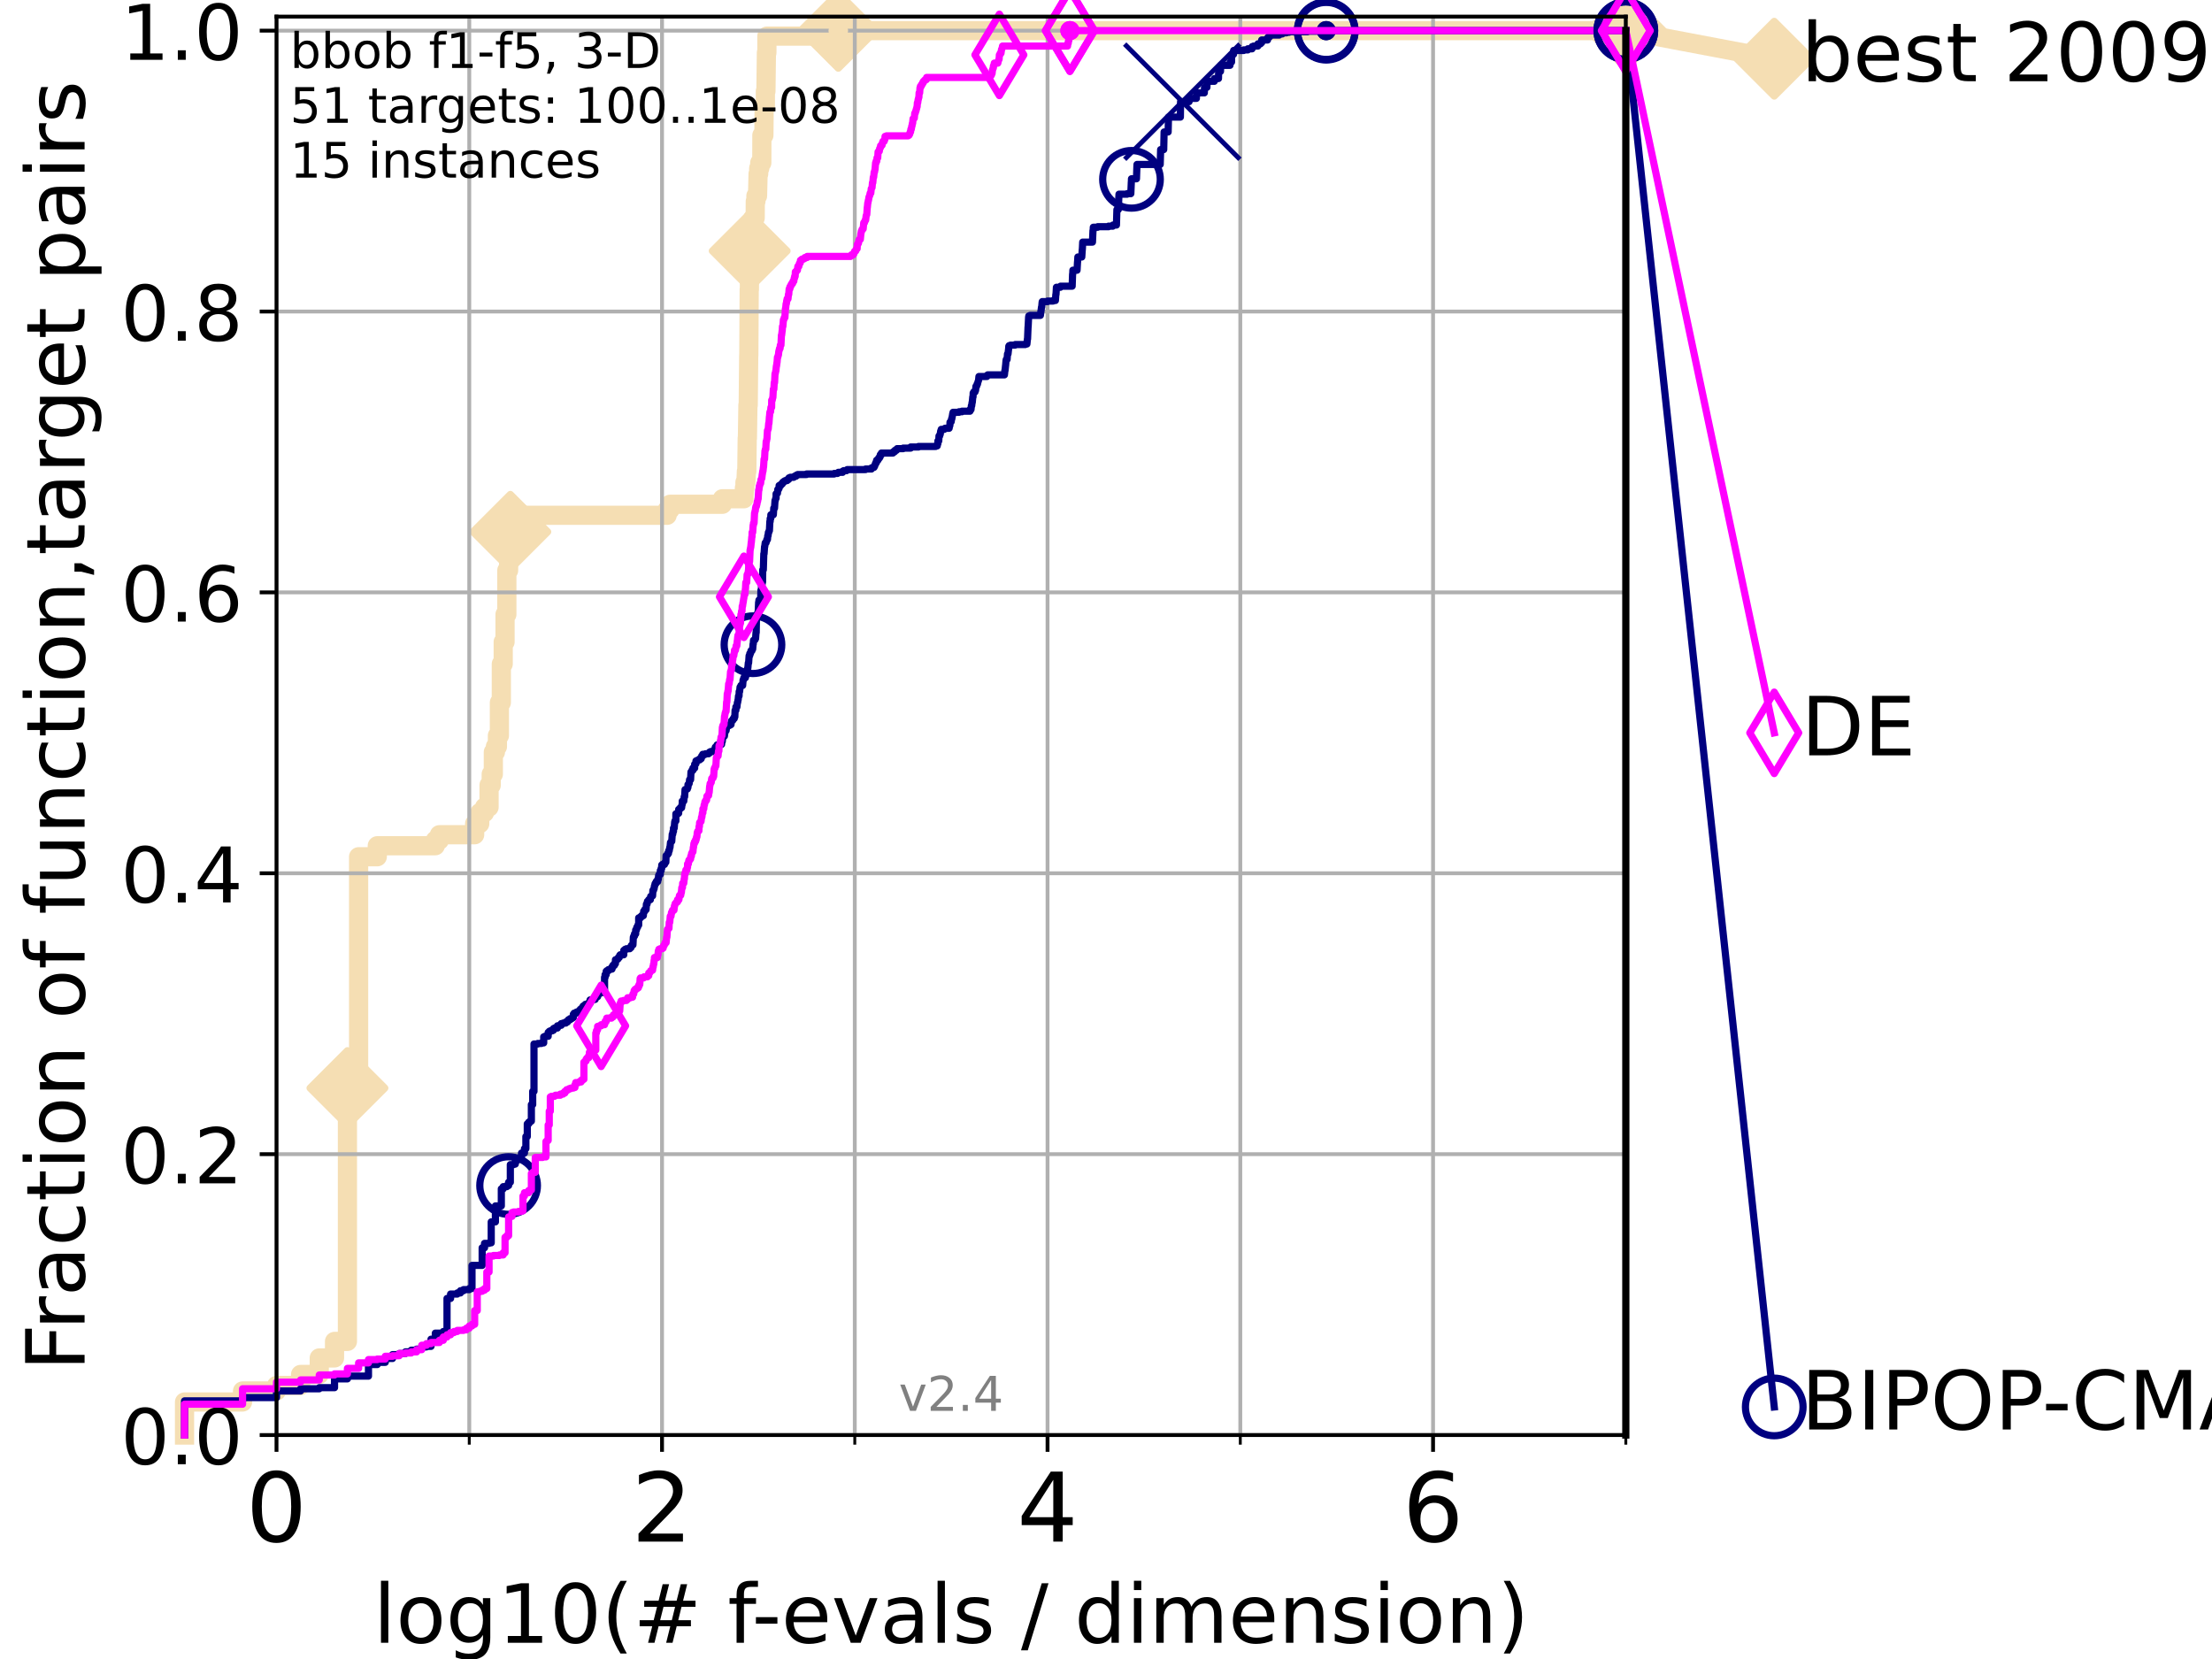 <?xml version="1.0" encoding="utf-8" standalone="no"?>
<!DOCTYPE svg PUBLIC "-//W3C//DTD SVG 1.1//EN"
  "http://www.w3.org/Graphics/SVG/1.1/DTD/svg11.dtd">
<!-- Created with matplotlib (https://matplotlib.org/) -->
<svg height="345.6pt" version="1.1" viewBox="0 0 460.8 345.6" width="460.8pt" xmlns="http://www.w3.org/2000/svg" xmlns:xlink="http://www.w3.org/1999/xlink">
 <defs>
  <style type="text/css">*{stroke-linecap:butt;stroke-linejoin:round;}</style>
 </defs>
 <g id="figure_1">
  <g id="patch_1">
   <path d="M 0 345.6 
L 460.8 345.6 
L 460.8 0 
L 0 0 
z
" style="fill:#ffffff;"/>
  </g>
  <g id="axes_1">
   <g id="patch_2">
    <path d="M 57.6 298.944 
L 338.688 298.944 
L 338.688 3.456 
L 57.6 3.456 
z
" style="fill:#ffffff;"/>
   </g>
   <g id="line2d_1">
    <path d="M 38.441 298.944 
L 38.441 292.06 
L 50.529 292.06 
L 50.529 289.766 
L 57.6 289.766 
L 57.6 288.618 
L 62.617 288.618 
L 62.617 286.324 
L 66.508 286.324 
L 66.508 282.882 
L 69.688 282.882 
L 69.688 279.44 
L 72.376 279.44 
L 72.376 226.664 
L 74.705 226.664 
L 74.705 178.477 
L 78.596 178.477 
L 78.596 176.183 
L 90.684 176.183 
L 90.684 175.035 
L 91.535 175.035 
L 91.535 173.888 
L 98.881 173.888 
L 98.881 171.593 
L 99.938 171.593 
L 99.938 169.299 
L 100.935 169.299 
L 100.935 168.151 
L 101.878 168.151 
L 101.878 163.562 
L 102.331 163.562 
L 102.331 161.268 
L 102.772 161.268 
L 102.772 156.678 
L 103.203 156.678 
L 103.203 155.531 
L 103.623 155.531 
L 103.623 153.236 
L 104.034 153.236 
L 104.034 146.353 
L 104.435 146.353 
L 104.435 138.322 
L 104.826 138.322 
L 104.826 133.732 
L 105.21 133.732 
L 105.21 127.996 
L 105.585 127.996 
L 105.585 118.817 
L 105.952 118.817 
L 105.952 110.786 
L 106.312 110.786 
L 106.312 107.344 
L 138.982 107.344 
L 138.982 106.197 
L 139.573 106.197 
L 139.573 105.05 
L 150.486 105.05 
L 150.486 103.902 
L 154.972 103.902 
L 155.081 101.608 
L 155.189 101.608 
L 155.189 100.461 
L 155.383 100.461 
L 155.489 98.166 
L 155.574 98.166 
L 155.658 91.282 
L 155.7 91.282 
L 155.804 84.398 
L 155.867 84.398 
L 155.97 74.073 
L 155.991 74.073 
L 156.073 60.305 
L 156.114 60.305 
L 156.175 48.832 
L 156.338 48.832 
L 156.398 46.537 
L 156.875 46.537 
L 156.875 45.39 
L 157.32 45.39 
L 157.339 41.948 
L 157.472 41.948 
L 157.472 40.801 
L 157.81 40.801 
L 157.921 36.212 
L 158.049 36.212 
L 158.049 35.064 
L 158.268 35.064 
L 158.268 33.917 
L 158.697 33.917 
L 158.714 28.18 
L 159.133 28.18 
L 159.184 22.444 
L 159.44 22.444 
L 159.44 19.002 
L 159.558 19.002 
L 159.658 10.971 
L 159.758 10.971 
L 159.758 7.529 
L 174.634 7.529 
L 174.634 6.382 
L 338.688 6.382 
L 338.688 6.382 
" style="fill:none;stroke:#f5deb3;stroke-linecap:square;stroke-width:4;"/>
   </g>
   <g id="line2d_2">
    <defs>
     <path d="M -0 7.778 
L 7.778 0 
L 0 -7.778 
L -7.778 -0 
z
" id="ma86d2ac181" style="stroke:#f5deb3;stroke-linejoin:miter;stroke-width:1.5;"/>
    </defs>
    <g>
     <use style="fill:#f5deb3;stroke:#f5deb3;stroke-linejoin:miter;stroke-width:1.5;" x="72.376" xlink:href="#ma86d2ac181" y="226.664"/>
     <use style="fill:#f5deb3;stroke:#f5deb3;stroke-linejoin:miter;stroke-width:1.5;" x="106.312" xlink:href="#ma86d2ac181" y="110.786"/>
     <use style="fill:#f5deb3;stroke:#f5deb3;stroke-linejoin:miter;stroke-width:1.5;" x="156.175" xlink:href="#ma86d2ac181" y="52.274"/>
     <use style="fill:#f5deb3;stroke:#f5deb3;stroke-linejoin:miter;stroke-width:1.5;" x="174.634" xlink:href="#ma86d2ac181" y="6.382"/>
     <use style="fill:#f5deb3;stroke:#f5deb3;stroke-linejoin:miter;stroke-width:1.5;" x="174.634" xlink:href="#ma86d2ac181" y="6.382"/>
     <use style="fill:#f5deb3;stroke:#f5deb3;stroke-linejoin:miter;stroke-width:1.5;" x="338.688" xlink:href="#ma86d2ac181" y="6.382"/>
    </g>
   </g>
   <g id="line2d_3">
    <path style="fill:none;stroke:#f5deb3;stroke-linecap:square;stroke-width:4;"/>
    <g/>
   </g>
   <g id="line2d_4">
    <path d="M 338.688 6.382 
L 369.608 12.233 
" style="fill:none;stroke:#f5deb3;stroke-linecap:square;stroke-width:4;"/>
    <g>
     <use style="fill:#f5deb3;stroke:#f5deb3;stroke-linejoin:miter;stroke-width:1.5;" x="338.688" xlink:href="#ma86d2ac181" y="6.382"/>
     <use style="fill:#f5deb3;stroke:#f5deb3;stroke-linejoin:miter;stroke-width:1.5;" x="369.608" xlink:href="#ma86d2ac181" y="12.233"/>
    </g>
   </g>
   <g id="matplotlib.axis_1">
    <g id="xtick_1">
     <g id="line2d_5">
      <path clip-path="url(#p20cc09545c)" d="M 57.6 298.944 
L 57.6 3.456 
" style="fill:none;stroke:#b0b0b0;stroke-linecap:square;stroke-width:0.8;"/>
     </g>
     <g id="line2d_6">
      <defs>
       <path d="M 0 0 
L 0 3.5 
" id="m3212488219" style="stroke:#000000;stroke-width:0.8;"/>
      </defs>
      <g>
       <use style="stroke:#000000;stroke-width:0.8;" x="57.6" xlink:href="#m3212488219" y="298.944"/>
      </g>
     </g>
     <g id="text_1">
      <!-- 0 -->
      <g transform="translate(51.237 321.141)scale(0.2 -0.2)">
       <defs>
        <path d="M 31.781 66.406 
Q 24.172 66.406 20.328 58.906 
Q 16.5 51.422 16.5 36.375 
Q 16.5 21.391 20.328 13.891 
Q 24.172 6.391 31.781 6.391 
Q 39.453 6.391 43.281 13.891 
Q 47.125 21.391 47.125 36.375 
Q 47.125 51.422 43.281 58.906 
Q 39.453 66.406 31.781 66.406 
z
M 31.781 74.219 
Q 44.047 74.219 50.516 64.516 
Q 56.984 54.828 56.984 36.375 
Q 56.984 17.969 50.516 8.266 
Q 44.047 -1.422 31.781 -1.422 
Q 19.531 -1.422 13.062 8.266 
Q 6.594 17.969 6.594 36.375 
Q 6.594 54.828 13.062 64.516 
Q 19.531 74.219 31.781 74.219 
z
" id="DejaVuSans-48"/>
       </defs>
       <use xlink:href="#DejaVuSans-48"/>
      </g>
     </g>
    </g>
    <g id="xtick_2">
     <g id="line2d_7">
      <path clip-path="url(#p20cc09545c)" d="M 137.911 298.944 
L 137.911 3.456 
" style="fill:none;stroke:#b0b0b0;stroke-linecap:square;stroke-width:0.8;"/>
     </g>
     <g id="line2d_8">
      <g>
       <use style="stroke:#000000;stroke-width:0.8;" x="137.911" xlink:href="#m3212488219" y="298.944"/>
      </g>
     </g>
     <g id="text_2">
      <!-- 2 -->
      <g transform="translate(131.548 321.141)scale(0.2 -0.2)">
       <defs>
        <path d="M 19.188 8.297 
L 53.609 8.297 
L 53.609 0 
L 7.328 0 
L 7.328 8.297 
Q 12.938 14.109 22.625 23.891 
Q 32.328 33.688 34.812 36.531 
Q 39.547 41.844 41.422 45.531 
Q 43.312 49.219 43.312 52.781 
Q 43.312 58.594 39.234 62.25 
Q 35.156 65.922 28.609 65.922 
Q 23.969 65.922 18.812 64.312 
Q 13.672 62.703 7.812 59.422 
L 7.812 69.391 
Q 13.766 71.781 18.938 73 
Q 24.125 74.219 28.422 74.219 
Q 39.75 74.219 46.484 68.547 
Q 53.219 62.891 53.219 53.422 
Q 53.219 48.922 51.531 44.891 
Q 49.859 40.875 45.406 35.406 
Q 44.188 33.984 37.641 27.219 
Q 31.109 20.453 19.188 8.297 
z
" id="DejaVuSans-50"/>
       </defs>
       <use xlink:href="#DejaVuSans-50"/>
      </g>
     </g>
    </g>
    <g id="xtick_3">
     <g id="line2d_9">
      <path clip-path="url(#p20cc09545c)" d="M 218.222 298.944 
L 218.222 3.456 
" style="fill:none;stroke:#b0b0b0;stroke-linecap:square;stroke-width:0.8;"/>
     </g>
     <g id="line2d_10">
      <g>
       <use style="stroke:#000000;stroke-width:0.8;" x="218.222" xlink:href="#m3212488219" y="298.944"/>
      </g>
     </g>
     <g id="text_3">
      <!-- 4 -->
      <g transform="translate(211.859 321.141)scale(0.2 -0.2)">
       <defs>
        <path d="M 37.797 64.312 
L 12.891 25.391 
L 37.797 25.391 
z
M 35.203 72.906 
L 47.609 72.906 
L 47.609 25.391 
L 58.016 25.391 
L 58.016 17.188 
L 47.609 17.188 
L 47.609 0 
L 37.797 0 
L 37.797 17.188 
L 4.891 17.188 
L 4.891 26.703 
z
" id="DejaVuSans-52"/>
       </defs>
       <use xlink:href="#DejaVuSans-52"/>
      </g>
     </g>
    </g>
    <g id="xtick_4">
     <g id="line2d_11">
      <path clip-path="url(#p20cc09545c)" d="M 298.533 298.944 
L 298.533 3.456 
" style="fill:none;stroke:#b0b0b0;stroke-linecap:square;stroke-width:0.8;"/>
     </g>
     <g id="line2d_12">
      <g>
       <use style="stroke:#000000;stroke-width:0.8;" x="298.533" xlink:href="#m3212488219" y="298.944"/>
      </g>
     </g>
     <g id="text_4">
      <!-- 6 -->
      <g transform="translate(292.17 321.141)scale(0.2 -0.2)">
       <defs>
        <path d="M 33.016 40.375 
Q 26.375 40.375 22.484 35.828 
Q 18.609 31.297 18.609 23.391 
Q 18.609 15.531 22.484 10.953 
Q 26.375 6.391 33.016 6.391 
Q 39.656 6.391 43.531 10.953 
Q 47.406 15.531 47.406 23.391 
Q 47.406 31.297 43.531 35.828 
Q 39.656 40.375 33.016 40.375 
z
M 52.594 71.297 
L 52.594 62.312 
Q 48.875 64.062 45.094 64.984 
Q 41.312 65.922 37.594 65.922 
Q 27.828 65.922 22.672 59.328 
Q 17.531 52.734 16.797 39.406 
Q 19.672 43.656 24.016 45.922 
Q 28.375 48.188 33.594 48.188 
Q 44.578 48.188 50.953 41.516 
Q 57.328 34.859 57.328 23.391 
Q 57.328 12.156 50.688 5.359 
Q 44.047 -1.422 33.016 -1.422 
Q 20.359 -1.422 13.672 8.266 
Q 6.984 17.969 6.984 36.375 
Q 6.984 53.656 15.188 63.938 
Q 23.391 74.219 37.203 74.219 
Q 40.922 74.219 44.703 73.484 
Q 48.484 72.75 52.594 71.297 
z
" id="DejaVuSans-54"/>
       </defs>
       <use xlink:href="#DejaVuSans-54"/>
      </g>
     </g>
    </g>
    <g id="xtick_5">
     <g id="line2d_13">
      <path clip-path="url(#p20cc09545c)" d="M 97.755 298.944 
L 97.755 3.456 
" style="fill:none;stroke:#b0b0b0;stroke-linecap:square;stroke-width:0.8;"/>
     </g>
     <g id="line2d_14">
      <defs>
       <path d="M 0 0 
L 0 2 
" id="mf445868dce" style="stroke:#000000;stroke-width:0.6;"/>
      </defs>
      <g>
       <use style="stroke:#000000;stroke-width:0.6;" x="97.755" xlink:href="#mf445868dce" y="298.944"/>
      </g>
     </g>
    </g>
    <g id="xtick_6">
     <g id="line2d_15">
      <path clip-path="url(#p20cc09545c)" d="M 178.066 298.944 
L 178.066 3.456 
" style="fill:none;stroke:#b0b0b0;stroke-linecap:square;stroke-width:0.8;"/>
     </g>
     <g id="line2d_16">
      <g>
       <use style="stroke:#000000;stroke-width:0.6;" x="178.066" xlink:href="#mf445868dce" y="298.944"/>
      </g>
     </g>
    </g>
    <g id="xtick_7">
     <g id="line2d_17">
      <path clip-path="url(#p20cc09545c)" d="M 258.377 298.944 
L 258.377 3.456 
" style="fill:none;stroke:#b0b0b0;stroke-linecap:square;stroke-width:0.8;"/>
     </g>
     <g id="line2d_18">
      <g>
       <use style="stroke:#000000;stroke-width:0.6;" x="258.377" xlink:href="#mf445868dce" y="298.944"/>
      </g>
     </g>
    </g>
    <g id="xtick_8">
     <g id="line2d_19">
      <path clip-path="url(#p20cc09545c)" d="M 338.688 298.944 
L 338.688 3.456 
" style="fill:none;stroke:#b0b0b0;stroke-linecap:square;stroke-width:0.8;"/>
     </g>
     <g id="line2d_20">
      <g>
       <use style="stroke:#000000;stroke-width:0.6;" x="338.688" xlink:href="#mf445868dce" y="298.944"/>
      </g>
     </g>
    </g>
    <g id="text_5">
     <!-- log10(# f-evals / dimension) -->
     <g transform="translate(77.764 342.218)scale(0.17 -0.17)">
      <defs>
       <path d="M 9.422 75.984 
L 18.406 75.984 
L 18.406 0 
L 9.422 0 
z
" id="DejaVuSans-108"/>
       <path d="M 30.609 48.391 
Q 23.391 48.391 19.188 42.75 
Q 14.984 37.109 14.984 27.297 
Q 14.984 17.484 19.156 11.844 
Q 23.344 6.203 30.609 6.203 
Q 37.797 6.203 41.984 11.859 
Q 46.188 17.531 46.188 27.297 
Q 46.188 37.016 41.984 42.703 
Q 37.797 48.391 30.609 48.391 
z
M 30.609 56 
Q 42.328 56 49.016 48.375 
Q 55.719 40.766 55.719 27.297 
Q 55.719 13.875 49.016 6.219 
Q 42.328 -1.422 30.609 -1.422 
Q 18.844 -1.422 12.172 6.219 
Q 5.516 13.875 5.516 27.297 
Q 5.516 40.766 12.172 48.375 
Q 18.844 56 30.609 56 
z
" id="DejaVuSans-111"/>
       <path d="M 45.406 27.984 
Q 45.406 37.75 41.375 43.109 
Q 37.359 48.484 30.078 48.484 
Q 22.859 48.484 18.828 43.109 
Q 14.797 37.75 14.797 27.984 
Q 14.797 18.266 18.828 12.891 
Q 22.859 7.516 30.078 7.516 
Q 37.359 7.516 41.375 12.891 
Q 45.406 18.266 45.406 27.984 
z
M 54.391 6.781 
Q 54.391 -7.172 48.188 -13.984 
Q 42 -20.797 29.203 -20.797 
Q 24.469 -20.797 20.266 -20.094 
Q 16.062 -19.391 12.109 -17.922 
L 12.109 -9.188 
Q 16.062 -11.328 19.922 -12.344 
Q 23.781 -13.375 27.781 -13.375 
Q 36.625 -13.375 41.016 -8.766 
Q 45.406 -4.156 45.406 5.172 
L 45.406 9.625 
Q 42.625 4.781 38.281 2.391 
Q 33.938 0 27.875 0 
Q 17.828 0 11.672 7.656 
Q 5.516 15.328 5.516 27.984 
Q 5.516 40.672 11.672 48.328 
Q 17.828 56 27.875 56 
Q 33.938 56 38.281 53.609 
Q 42.625 51.219 45.406 46.391 
L 45.406 54.688 
L 54.391 54.688 
z
" id="DejaVuSans-103"/>
       <path d="M 12.406 8.297 
L 28.516 8.297 
L 28.516 63.922 
L 10.984 60.406 
L 10.984 69.391 
L 28.422 72.906 
L 38.281 72.906 
L 38.281 8.297 
L 54.391 8.297 
L 54.391 0 
L 12.406 0 
z
" id="DejaVuSans-49"/>
       <path d="M 31 75.875 
Q 24.469 64.656 21.281 53.656 
Q 18.109 42.672 18.109 31.391 
Q 18.109 20.125 21.312 9.062 
Q 24.516 -2 31 -13.188 
L 23.188 -13.188 
Q 15.875 -1.703 12.234 9.375 
Q 8.594 20.453 8.594 31.391 
Q 8.594 42.281 12.203 53.312 
Q 15.828 64.359 23.188 75.875 
z
" id="DejaVuSans-40"/>
       <path d="M 51.125 44 
L 36.922 44 
L 32.812 27.688 
L 47.125 27.688 
z
M 43.797 71.781 
L 38.719 51.516 
L 52.984 51.516 
L 58.109 71.781 
L 65.922 71.781 
L 60.891 51.516 
L 76.125 51.516 
L 76.125 44 
L 58.984 44 
L 54.984 27.688 
L 70.516 27.688 
L 70.516 20.219 
L 53.078 20.219 
L 48 0 
L 40.188 0 
L 45.219 20.219 
L 30.906 20.219 
L 25.875 0 
L 18.016 0 
L 23.094 20.219 
L 7.719 20.219 
L 7.719 27.688 
L 24.906 27.688 
L 29 44 
L 13.281 44 
L 13.281 51.516 
L 30.906 51.516 
L 35.891 71.781 
z
" id="DejaVuSans-35"/>
       <path id="DejaVuSans-32"/>
       <path d="M 37.109 75.984 
L 37.109 68.5 
L 28.516 68.5 
Q 23.688 68.5 21.797 66.547 
Q 19.922 64.594 19.922 59.516 
L 19.922 54.688 
L 34.719 54.688 
L 34.719 47.703 
L 19.922 47.703 
L 19.922 0 
L 10.891 0 
L 10.891 47.703 
L 2.297 47.703 
L 2.297 54.688 
L 10.891 54.688 
L 10.891 58.5 
Q 10.891 67.625 15.141 71.797 
Q 19.391 75.984 28.609 75.984 
z
" id="DejaVuSans-102"/>
       <path d="M 4.891 31.391 
L 31.203 31.391 
L 31.203 23.391 
L 4.891 23.391 
z
" id="DejaVuSans-45"/>
       <path d="M 56.203 29.594 
L 56.203 25.203 
L 14.891 25.203 
Q 15.484 15.922 20.484 11.062 
Q 25.484 6.203 34.422 6.203 
Q 39.594 6.203 44.453 7.469 
Q 49.312 8.734 54.109 11.281 
L 54.109 2.781 
Q 49.266 0.734 44.188 -0.344 
Q 39.109 -1.422 33.891 -1.422 
Q 20.797 -1.422 13.156 6.188 
Q 5.516 13.812 5.516 26.812 
Q 5.516 40.234 12.766 48.109 
Q 20.016 56 32.328 56 
Q 43.359 56 49.781 48.891 
Q 56.203 41.797 56.203 29.594 
z
M 47.219 32.234 
Q 47.125 39.594 43.094 43.984 
Q 39.062 48.391 32.422 48.391 
Q 24.906 48.391 20.391 44.141 
Q 15.875 39.891 15.188 32.172 
z
" id="DejaVuSans-101"/>
       <path d="M 2.984 54.688 
L 12.5 54.688 
L 29.594 8.797 
L 46.688 54.688 
L 56.203 54.688 
L 35.688 0 
L 23.484 0 
z
" id="DejaVuSans-118"/>
       <path d="M 34.281 27.484 
Q 23.391 27.484 19.188 25 
Q 14.984 22.516 14.984 16.5 
Q 14.984 11.719 18.141 8.906 
Q 21.297 6.109 26.703 6.109 
Q 34.188 6.109 38.703 11.406 
Q 43.219 16.703 43.219 25.484 
L 43.219 27.484 
z
M 52.203 31.203 
L 52.203 0 
L 43.219 0 
L 43.219 8.297 
Q 40.141 3.328 35.547 0.953 
Q 30.953 -1.422 24.312 -1.422 
Q 15.922 -1.422 10.953 3.297 
Q 6 8.016 6 15.922 
Q 6 25.141 12.172 29.828 
Q 18.359 34.516 30.609 34.516 
L 43.219 34.516 
L 43.219 35.406 
Q 43.219 41.609 39.141 45 
Q 35.062 48.391 27.688 48.391 
Q 23 48.391 18.547 47.266 
Q 14.109 46.141 10.016 43.891 
L 10.016 52.203 
Q 14.938 54.109 19.578 55.047 
Q 24.219 56 28.609 56 
Q 40.484 56 46.344 49.844 
Q 52.203 43.703 52.203 31.203 
z
" id="DejaVuSans-97"/>
       <path d="M 44.281 53.078 
L 44.281 44.578 
Q 40.484 46.531 36.375 47.5 
Q 32.281 48.484 27.875 48.484 
Q 21.188 48.484 17.844 46.438 
Q 14.5 44.391 14.5 40.281 
Q 14.5 37.156 16.891 35.375 
Q 19.281 33.594 26.516 31.984 
L 29.594 31.297 
Q 39.156 29.25 43.188 25.516 
Q 47.219 21.781 47.219 15.094 
Q 47.219 7.469 41.188 3.016 
Q 35.156 -1.422 24.609 -1.422 
Q 20.219 -1.422 15.453 -0.562 
Q 10.688 0.297 5.422 2 
L 5.422 11.281 
Q 10.406 8.688 15.234 7.391 
Q 20.062 6.109 24.812 6.109 
Q 31.156 6.109 34.562 8.281 
Q 37.984 10.453 37.984 14.406 
Q 37.984 18.062 35.516 20.016 
Q 33.062 21.969 24.703 23.781 
L 21.578 24.516 
Q 13.234 26.266 9.516 29.906 
Q 5.812 33.547 5.812 39.891 
Q 5.812 47.609 11.281 51.797 
Q 16.75 56 26.812 56 
Q 31.781 56 36.172 55.266 
Q 40.578 54.547 44.281 53.078 
z
" id="DejaVuSans-115"/>
       <path d="M 25.391 72.906 
L 33.688 72.906 
L 8.297 -9.281 
L 0 -9.281 
z
" id="DejaVuSans-47"/>
       <path d="M 45.406 46.391 
L 45.406 75.984 
L 54.391 75.984 
L 54.391 0 
L 45.406 0 
L 45.406 8.203 
Q 42.578 3.328 38.25 0.953 
Q 33.938 -1.422 27.875 -1.422 
Q 17.969 -1.422 11.734 6.484 
Q 5.516 14.406 5.516 27.297 
Q 5.516 40.188 11.734 48.094 
Q 17.969 56 27.875 56 
Q 33.938 56 38.25 53.625 
Q 42.578 51.266 45.406 46.391 
z
M 14.797 27.297 
Q 14.797 17.391 18.875 11.75 
Q 22.953 6.109 30.078 6.109 
Q 37.203 6.109 41.297 11.75 
Q 45.406 17.391 45.406 27.297 
Q 45.406 37.203 41.297 42.844 
Q 37.203 48.484 30.078 48.484 
Q 22.953 48.484 18.875 42.844 
Q 14.797 37.203 14.797 27.297 
z
" id="DejaVuSans-100"/>
       <path d="M 9.422 54.688 
L 18.406 54.688 
L 18.406 0 
L 9.422 0 
z
M 9.422 75.984 
L 18.406 75.984 
L 18.406 64.594 
L 9.422 64.594 
z
" id="DejaVuSans-105"/>
       <path d="M 52 44.188 
Q 55.375 50.25 60.062 53.125 
Q 64.75 56 71.094 56 
Q 79.641 56 84.281 50.016 
Q 88.922 44.047 88.922 33.016 
L 88.922 0 
L 79.891 0 
L 79.891 32.719 
Q 79.891 40.578 77.094 44.375 
Q 74.312 48.188 68.609 48.188 
Q 61.625 48.188 57.562 43.547 
Q 53.516 38.922 53.516 30.906 
L 53.516 0 
L 44.484 0 
L 44.484 32.719 
Q 44.484 40.625 41.703 44.406 
Q 38.922 48.188 33.109 48.188 
Q 26.219 48.188 22.156 43.531 
Q 18.109 38.875 18.109 30.906 
L 18.109 0 
L 9.078 0 
L 9.078 54.688 
L 18.109 54.688 
L 18.109 46.188 
Q 21.188 51.219 25.484 53.609 
Q 29.781 56 35.688 56 
Q 41.656 56 45.828 52.969 
Q 50 49.953 52 44.188 
z
" id="DejaVuSans-109"/>
       <path d="M 54.891 33.016 
L 54.891 0 
L 45.906 0 
L 45.906 32.719 
Q 45.906 40.484 42.875 44.328 
Q 39.844 48.188 33.797 48.188 
Q 26.516 48.188 22.312 43.547 
Q 18.109 38.922 18.109 30.906 
L 18.109 0 
L 9.078 0 
L 9.078 54.688 
L 18.109 54.688 
L 18.109 46.188 
Q 21.344 51.125 25.703 53.562 
Q 30.078 56 35.797 56 
Q 45.219 56 50.047 50.172 
Q 54.891 44.344 54.891 33.016 
z
" id="DejaVuSans-110"/>
       <path d="M 8.016 75.875 
L 15.828 75.875 
Q 23.141 64.359 26.781 53.312 
Q 30.422 42.281 30.422 31.391 
Q 30.422 20.453 26.781 9.375 
Q 23.141 -1.703 15.828 -13.188 
L 8.016 -13.188 
Q 14.5 -2 17.703 9.062 
Q 20.906 20.125 20.906 31.391 
Q 20.906 42.672 17.703 53.656 
Q 14.5 64.656 8.016 75.875 
z
" id="DejaVuSans-41"/>
      </defs>
      <use xlink:href="#DejaVuSans-108"/>
      <use x="27.783" xlink:href="#DejaVuSans-111"/>
      <use x="88.965" xlink:href="#DejaVuSans-103"/>
      <use x="152.441" xlink:href="#DejaVuSans-49"/>
      <use x="216.064" xlink:href="#DejaVuSans-48"/>
      <use x="279.688" xlink:href="#DejaVuSans-40"/>
      <use x="318.701" xlink:href="#DejaVuSans-35"/>
      <use x="402.49" xlink:href="#DejaVuSans-32"/>
      <use x="434.277" xlink:href="#DejaVuSans-102"/>
      <use x="463.982" xlink:href="#DejaVuSans-45"/>
      <use x="500.066" xlink:href="#DejaVuSans-101"/>
      <use x="561.59" xlink:href="#DejaVuSans-118"/>
      <use x="620.77" xlink:href="#DejaVuSans-97"/>
      <use x="682.049" xlink:href="#DejaVuSans-108"/>
      <use x="709.832" xlink:href="#DejaVuSans-115"/>
      <use x="761.932" xlink:href="#DejaVuSans-32"/>
      <use x="793.719" xlink:href="#DejaVuSans-47"/>
      <use x="827.41" xlink:href="#DejaVuSans-32"/>
      <use x="859.197" xlink:href="#DejaVuSans-100"/>
      <use x="922.674" xlink:href="#DejaVuSans-105"/>
      <use x="950.457" xlink:href="#DejaVuSans-109"/>
      <use x="1047.869" xlink:href="#DejaVuSans-101"/>
      <use x="1109.393" xlink:href="#DejaVuSans-110"/>
      <use x="1172.771" xlink:href="#DejaVuSans-115"/>
      <use x="1224.871" xlink:href="#DejaVuSans-105"/>
      <use x="1252.654" xlink:href="#DejaVuSans-111"/>
      <use x="1313.836" xlink:href="#DejaVuSans-110"/>
      <use x="1377.215" xlink:href="#DejaVuSans-41"/>
     </g>
    </g>
   </g>
   <g id="matplotlib.axis_2">
    <g id="ytick_1">
     <g id="line2d_21">
      <path clip-path="url(#p20cc09545c)" d="M 57.6 298.944 
L 338.688 298.944 
" style="fill:none;stroke:#b0b0b0;stroke-linecap:square;stroke-width:0.8;"/>
     </g>
     <g id="line2d_22">
      <defs>
       <path d="M 0 0 
L -3.5 0 
" id="m7eb78fa78e" style="stroke:#000000;stroke-width:0.8;"/>
      </defs>
      <g>
       <use style="stroke:#000000;stroke-width:0.8;" x="57.6" xlink:href="#m7eb78fa78e" y="298.944"/>
      </g>
     </g>
     <g id="text_6">
      <!-- 0.0 -->
      <g transform="translate(25.155 305.023)scale(0.16 -0.16)">
       <defs>
        <path d="M 10.688 12.406 
L 21 12.406 
L 21 0 
L 10.688 0 
z
" id="DejaVuSans-46"/>
       </defs>
       <use xlink:href="#DejaVuSans-48"/>
       <use x="63.623" xlink:href="#DejaVuSans-46"/>
       <use x="95.41" xlink:href="#DejaVuSans-48"/>
      </g>
     </g>
    </g>
    <g id="ytick_2">
     <g id="line2d_23">
      <path clip-path="url(#p20cc09545c)" d="M 57.6 240.432 
L 338.688 240.432 
" style="fill:none;stroke:#b0b0b0;stroke-linecap:square;stroke-width:0.8;"/>
     </g>
     <g id="line2d_24">
      <g>
       <use style="stroke:#000000;stroke-width:0.8;" x="57.6" xlink:href="#m7eb78fa78e" y="240.432"/>
      </g>
     </g>
     <g id="text_7">
      <!-- 0.2 -->
      <g transform="translate(25.155 246.51)scale(0.16 -0.16)">
       <use xlink:href="#DejaVuSans-48"/>
       <use x="63.623" xlink:href="#DejaVuSans-46"/>
       <use x="95.41" xlink:href="#DejaVuSans-50"/>
      </g>
     </g>
    </g>
    <g id="ytick_3">
     <g id="line2d_25">
      <path clip-path="url(#p20cc09545c)" d="M 57.6 181.919 
L 338.688 181.919 
" style="fill:none;stroke:#b0b0b0;stroke-linecap:square;stroke-width:0.8;"/>
     </g>
     <g id="line2d_26">
      <g>
       <use style="stroke:#000000;stroke-width:0.8;" x="57.6" xlink:href="#m7eb78fa78e" y="181.919"/>
      </g>
     </g>
     <g id="text_8">
      <!-- 0.4 -->
      <g transform="translate(25.155 187.998)scale(0.16 -0.16)">
       <use xlink:href="#DejaVuSans-48"/>
       <use x="63.623" xlink:href="#DejaVuSans-46"/>
       <use x="95.41" xlink:href="#DejaVuSans-52"/>
      </g>
     </g>
    </g>
    <g id="ytick_4">
     <g id="line2d_27">
      <path clip-path="url(#p20cc09545c)" d="M 57.6 123.407 
L 338.688 123.407 
" style="fill:none;stroke:#b0b0b0;stroke-linecap:square;stroke-width:0.8;"/>
     </g>
     <g id="line2d_28">
      <g>
       <use style="stroke:#000000;stroke-width:0.8;" x="57.6" xlink:href="#m7eb78fa78e" y="123.407"/>
      </g>
     </g>
     <g id="text_9">
      <!-- 0.6 -->
      <g transform="translate(25.155 129.485)scale(0.16 -0.16)">
       <use xlink:href="#DejaVuSans-48"/>
       <use x="63.623" xlink:href="#DejaVuSans-46"/>
       <use x="95.41" xlink:href="#DejaVuSans-54"/>
      </g>
     </g>
    </g>
    <g id="ytick_5">
     <g id="line2d_29">
      <path clip-path="url(#p20cc09545c)" d="M 57.6 64.894 
L 338.688 64.894 
" style="fill:none;stroke:#b0b0b0;stroke-linecap:square;stroke-width:0.8;"/>
     </g>
     <g id="line2d_30">
      <g>
       <use style="stroke:#000000;stroke-width:0.8;" x="57.6" xlink:href="#m7eb78fa78e" y="64.894"/>
      </g>
     </g>
     <g id="text_10">
      <!-- 0.8 -->
      <g transform="translate(25.155 70.973)scale(0.16 -0.16)">
       <defs>
        <path d="M 31.781 34.625 
Q 24.75 34.625 20.719 30.859 
Q 16.703 27.094 16.703 20.516 
Q 16.703 13.922 20.719 10.156 
Q 24.75 6.391 31.781 6.391 
Q 38.812 6.391 42.859 10.172 
Q 46.922 13.969 46.922 20.516 
Q 46.922 27.094 42.891 30.859 
Q 38.875 34.625 31.781 34.625 
z
M 21.922 38.812 
Q 15.578 40.375 12.031 44.719 
Q 8.5 49.078 8.5 55.328 
Q 8.5 64.062 14.719 69.141 
Q 20.953 74.219 31.781 74.219 
Q 42.672 74.219 48.875 69.141 
Q 55.078 64.062 55.078 55.328 
Q 55.078 49.078 51.531 44.719 
Q 48 40.375 41.703 38.812 
Q 48.828 37.156 52.797 32.312 
Q 56.781 27.484 56.781 20.516 
Q 56.781 9.906 50.312 4.234 
Q 43.844 -1.422 31.781 -1.422 
Q 19.734 -1.422 13.25 4.234 
Q 6.781 9.906 6.781 20.516 
Q 6.781 27.484 10.781 32.312 
Q 14.797 37.156 21.922 38.812 
z
M 18.312 54.391 
Q 18.312 48.734 21.844 45.562 
Q 25.391 42.391 31.781 42.391 
Q 38.141 42.391 41.719 45.562 
Q 45.312 48.734 45.312 54.391 
Q 45.312 60.062 41.719 63.234 
Q 38.141 66.406 31.781 66.406 
Q 25.391 66.406 21.844 63.234 
Q 18.312 60.062 18.312 54.391 
z
" id="DejaVuSans-56"/>
       </defs>
       <use xlink:href="#DejaVuSans-48"/>
       <use x="63.623" xlink:href="#DejaVuSans-46"/>
       <use x="95.41" xlink:href="#DejaVuSans-56"/>
      </g>
     </g>
    </g>
    <g id="ytick_6">
     <g id="line2d_31">
      <path clip-path="url(#p20cc09545c)" d="M 57.6 6.382 
L 338.688 6.382 
" style="fill:none;stroke:#b0b0b0;stroke-linecap:square;stroke-width:0.8;"/>
     </g>
     <g id="line2d_32">
      <g>
       <use style="stroke:#000000;stroke-width:0.8;" x="57.6" xlink:href="#m7eb78fa78e" y="6.382"/>
      </g>
     </g>
     <g id="text_11">
      <!-- 1.0 -->
      <g transform="translate(25.155 12.46)scale(0.16 -0.16)">
       <use xlink:href="#DejaVuSans-49"/>
       <use x="63.623" xlink:href="#DejaVuSans-46"/>
       <use x="95.41" xlink:href="#DejaVuSans-48"/>
      </g>
     </g>
    </g>
    <g id="text_12">
     <!-- Fraction of function,target pairs -->
     <g transform="translate(17.62 285.585)rotate(-90)scale(0.17 -0.17)">
      <defs>
       <path d="M 9.812 72.906 
L 51.703 72.906 
L 51.703 64.594 
L 19.672 64.594 
L 19.672 43.109 
L 48.578 43.109 
L 48.578 34.812 
L 19.672 34.812 
L 19.672 0 
L 9.812 0 
z
" id="DejaVuSans-70"/>
       <path d="M 41.109 46.297 
Q 39.594 47.172 37.812 47.578 
Q 36.031 48 33.891 48 
Q 26.266 48 22.188 43.047 
Q 18.109 38.094 18.109 28.812 
L 18.109 0 
L 9.078 0 
L 9.078 54.688 
L 18.109 54.688 
L 18.109 46.188 
Q 20.953 51.172 25.484 53.578 
Q 30.031 56 36.531 56 
Q 37.453 56 38.578 55.875 
Q 39.703 55.766 41.062 55.516 
z
" id="DejaVuSans-114"/>
       <path d="M 48.781 52.594 
L 48.781 44.188 
Q 44.969 46.297 41.141 47.344 
Q 37.312 48.391 33.406 48.391 
Q 24.656 48.391 19.812 42.844 
Q 14.984 37.312 14.984 27.297 
Q 14.984 17.281 19.812 11.734 
Q 24.656 6.203 33.406 6.203 
Q 37.312 6.203 41.141 7.25 
Q 44.969 8.297 48.781 10.406 
L 48.781 2.094 
Q 45.016 0.344 40.984 -0.531 
Q 36.969 -1.422 32.422 -1.422 
Q 20.062 -1.422 12.781 6.344 
Q 5.516 14.109 5.516 27.297 
Q 5.516 40.672 12.859 48.328 
Q 20.219 56 33.016 56 
Q 37.156 56 41.109 55.141 
Q 45.062 54.297 48.781 52.594 
z
" id="DejaVuSans-99"/>
       <path d="M 18.312 70.219 
L 18.312 54.688 
L 36.812 54.688 
L 36.812 47.703 
L 18.312 47.703 
L 18.312 18.016 
Q 18.312 11.328 20.141 9.422 
Q 21.969 7.516 27.594 7.516 
L 36.812 7.516 
L 36.812 0 
L 27.594 0 
Q 17.188 0 13.234 3.875 
Q 9.281 7.766 9.281 18.016 
L 9.281 47.703 
L 2.688 47.703 
L 2.688 54.688 
L 9.281 54.688 
L 9.281 70.219 
z
" id="DejaVuSans-116"/>
       <path d="M 8.5 21.578 
L 8.5 54.688 
L 17.484 54.688 
L 17.484 21.922 
Q 17.484 14.156 20.5 10.266 
Q 23.531 6.391 29.594 6.391 
Q 36.859 6.391 41.078 11.031 
Q 45.312 15.672 45.312 23.688 
L 45.312 54.688 
L 54.297 54.688 
L 54.297 0 
L 45.312 0 
L 45.312 8.406 
Q 42.047 3.422 37.719 1 
Q 33.406 -1.422 27.688 -1.422 
Q 18.266 -1.422 13.375 4.438 
Q 8.5 10.297 8.5 21.578 
z
M 31.109 56 
z
" id="DejaVuSans-117"/>
       <path d="M 11.719 12.406 
L 22.016 12.406 
L 22.016 4 
L 14.016 -11.625 
L 7.719 -11.625 
L 11.719 4 
z
" id="DejaVuSans-44"/>
       <path d="M 18.109 8.203 
L 18.109 -20.797 
L 9.078 -20.797 
L 9.078 54.688 
L 18.109 54.688 
L 18.109 46.391 
Q 20.953 51.266 25.266 53.625 
Q 29.594 56 35.594 56 
Q 45.562 56 51.781 48.094 
Q 58.016 40.188 58.016 27.297 
Q 58.016 14.406 51.781 6.484 
Q 45.562 -1.422 35.594 -1.422 
Q 29.594 -1.422 25.266 0.953 
Q 20.953 3.328 18.109 8.203 
z
M 48.688 27.297 
Q 48.688 37.203 44.609 42.844 
Q 40.531 48.484 33.406 48.484 
Q 26.266 48.484 22.188 42.844 
Q 18.109 37.203 18.109 27.297 
Q 18.109 17.391 22.188 11.75 
Q 26.266 6.109 33.406 6.109 
Q 40.531 6.109 44.609 11.75 
Q 48.688 17.391 48.688 27.297 
z
" id="DejaVuSans-112"/>
      </defs>
      <use xlink:href="#DejaVuSans-70"/>
      <use x="50.27" xlink:href="#DejaVuSans-114"/>
      <use x="91.383" xlink:href="#DejaVuSans-97"/>
      <use x="152.662" xlink:href="#DejaVuSans-99"/>
      <use x="207.643" xlink:href="#DejaVuSans-116"/>
      <use x="246.852" xlink:href="#DejaVuSans-105"/>
      <use x="274.635" xlink:href="#DejaVuSans-111"/>
      <use x="335.816" xlink:href="#DejaVuSans-110"/>
      <use x="399.195" xlink:href="#DejaVuSans-32"/>
      <use x="430.982" xlink:href="#DejaVuSans-111"/>
      <use x="492.164" xlink:href="#DejaVuSans-102"/>
      <use x="527.369" xlink:href="#DejaVuSans-32"/>
      <use x="559.156" xlink:href="#DejaVuSans-102"/>
      <use x="594.361" xlink:href="#DejaVuSans-117"/>
      <use x="657.74" xlink:href="#DejaVuSans-110"/>
      <use x="721.119" xlink:href="#DejaVuSans-99"/>
      <use x="776.1" xlink:href="#DejaVuSans-116"/>
      <use x="815.309" xlink:href="#DejaVuSans-105"/>
      <use x="843.092" xlink:href="#DejaVuSans-111"/>
      <use x="904.273" xlink:href="#DejaVuSans-110"/>
      <use x="967.652" xlink:href="#DejaVuSans-44"/>
      <use x="999.439" xlink:href="#DejaVuSans-116"/>
      <use x="1038.648" xlink:href="#DejaVuSans-97"/>
      <use x="1099.928" xlink:href="#DejaVuSans-114"/>
      <use x="1139.291" xlink:href="#DejaVuSans-103"/>
      <use x="1202.768" xlink:href="#DejaVuSans-101"/>
      <use x="1264.291" xlink:href="#DejaVuSans-116"/>
      <use x="1303.5" xlink:href="#DejaVuSans-32"/>
      <use x="1335.287" xlink:href="#DejaVuSans-112"/>
      <use x="1398.764" xlink:href="#DejaVuSans-97"/>
      <use x="1460.043" xlink:href="#DejaVuSans-105"/>
      <use x="1487.826" xlink:href="#DejaVuSans-114"/>
      <use x="1528.939" xlink:href="#DejaVuSans-115"/>
     </g>
    </g>
   </g>
   <g id="line2d_33">
    <defs>
     <path d="M 0 1.5 
C 0.398 1.5 0.779 1.342 1.061 1.061 
C 1.342 0.779 1.5 0.398 1.5 0 
C 1.5 -0.398 1.342 -0.779 1.061 -1.061 
C 0.779 -1.342 0.398 -1.5 0 -1.5 
C -0.398 -1.5 -0.779 -1.342 -1.061 -1.061 
C -1.342 -0.779 -1.5 -0.398 -1.5 0 
C -1.5 0.398 -1.342 0.779 -1.061 1.061 
C -0.779 1.342 -0.398 1.5 0 1.5 
z
" id="mb99eb8e47f" style="stroke:#f5deb3;"/>
    </defs>
    <g>
     <use style="fill:#f5deb3;stroke:#f5deb3;" x="174.634" xlink:href="#mb99eb8e47f" y="6.382"/>
     <use style="fill:#f5deb3;stroke:#f5deb3;" x="174.634" xlink:href="#mb99eb8e47f" y="6.382"/>
    </g>
   </g>
   <g id="line2d_34">
    <defs>
     <path d="M 0 1.5 
C 0.398 1.5 0.779 1.342 1.061 1.061 
C 1.342 0.779 1.5 0.398 1.5 0 
C 1.5 -0.398 1.342 -0.779 1.061 -1.061 
C 0.779 -1.342 0.398 -1.5 0 -1.5 
C -0.398 -1.5 -0.779 -1.342 -1.061 -1.061 
C -1.342 -0.779 -1.5 -0.398 -1.5 0 
C -1.5 0.398 -1.342 0.779 -1.061 1.061 
C -0.779 1.342 -0.398 1.5 0 1.5 
z
" id="m81616b03e7" style="stroke:#000080;"/>
    </defs>
    <g>
     <use style="fill:#000080;stroke:#000080;" x="276.276" xlink:href="#m81616b03e7" y="6.382"/>
     <use style="fill:#000080;stroke:#000080;" x="276.276" xlink:href="#m81616b03e7" y="6.382"/>
    </g>
   </g>
   <g id="line2d_35">
    <path d="M 38.441 298.944 
L 38.441 291.831 
L 50.529 291.831 
L 50.529 291.142 
L 57.6 291.142 
L 57.6 289.766 
L 62.617 289.766 
L 62.617 289.307 
L 66.508 289.307 
L 66.508 289.077 
L 69.688 289.077 
L 69.688 287.242 
L 72.376 287.242 
L 72.376 286.668 
L 76.759 286.668 
L 76.759 284.259 
L 78.596 284.259 
L 78.596 283.8 
L 80.259 283.8 
L 80.259 282.996 
L 81.776 282.996 
L 81.776 282.193 
L 83.172 282.193 
L 83.172 281.964 
L 84.464 281.964 
L 84.464 281.62 
L 85.667 281.62 
L 85.667 281.276 
L 86.793 281.276 
L 86.793 281.046 
L 87.85 281.046 
L 87.85 280.587 
L 88.847 280.587 
L 88.847 280.472 
L 89.79 280.472 
L 89.79 278.981 
L 90.684 278.981 
L 90.684 277.719 
L 92.347 277.719 
L 92.347 277.375 
L 93.122 277.375 
L 93.122 270.491 
L 93.864 270.491 
L 93.864 269.573 
L 95.26 269.573 
L 95.26 269.344 
L 95.918 269.344 
L 95.918 268.885 
L 96.552 268.885 
L 96.552 268.655 
L 97.755 268.655 
L 97.755 268.426 
L 98.327 268.426 
L 98.327 263.607 
L 100.444 263.607 
L 100.444 259.936 
L 100.935 259.936 
L 100.935 259.018 
L 101.878 259.018 
L 101.878 258.903 
L 102.331 258.903 
L 102.331 254.543 
L 103.203 254.543 
L 103.203 251.216 
L 104.435 251.216 
L 104.435 247.66 
L 104.826 247.66 
L 104.826 247.201 
L 105.585 247.201 
L 105.585 246.971 
L 105.952 246.971 
L 105.952 246.283 
L 106.312 246.283 
L 106.312 242.611 
L 107.009 242.611 
L 107.009 242.497 
L 107.348 242.497 
L 107.348 241.808 
L 107.68 241.808 
L 107.68 241.464 
L 108.006 241.464 
L 108.006 241.235 
L 108.326 241.235 
L 108.326 241.12 
L 108.64 241.12 
L 108.64 240.202 
L 109.252 240.202 
L 109.252 239.284 
L 109.55 239.284 
L 109.55 236.76 
L 109.843 236.76 
L 109.843 234.121 
L 110.132 234.121 
L 110.132 233.777 
L 110.415 233.777 
L 110.415 233.548 
L 110.694 233.548 
L 110.694 230.106 
L 110.969 230.106 
L 110.969 227.352 
L 111.239 227.352 
L 111.239 217.485 
L 112.026 217.485 
L 112.026 217.371 
L 112.779 217.371 
L 112.779 217.256 
L 113.264 217.256 
L 113.264 215.994 
L 113.501 215.994 
L 113.501 215.879 
L 114.194 215.879 
L 114.194 215.076 
L 114.419 215.076 
L 114.419 214.847 
L 114.641 214.847 
L 114.641 214.732 
L 115.077 214.732 
L 115.077 214.617 
L 115.291 214.617 
L 115.291 214.273 
L 115.502 214.273 
L 115.502 214.158 
L 116.122 214.158 
L 116.122 213.699 
L 116.523 213.699 
L 116.523 213.585 
L 116.914 213.585 
L 116.914 213.24 
L 117.298 213.24 
L 117.298 213.126 
L 117.857 213.126 
L 117.857 212.896 
L 118.221 212.896 
L 118.221 212.667 
L 118.4 212.667 
L 118.4 212.437 
L 118.752 212.437 
L 118.752 212.208 
L 119.097 212.208 
L 119.097 212.093 
L 119.267 212.093 
L 119.267 211.978 
L 119.436 211.978 
L 119.436 211.29 
L 119.603 211.29 
L 119.603 211.061 
L 120.094 211.061 
L 120.094 210.831 
L 120.572 210.831 
L 120.572 210.602 
L 120.883 210.602 
L 120.883 210.257 
L 121.037 210.257 
L 121.037 210.143 
L 121.189 210.143 
L 121.189 210.028 
L 121.34 210.028 
L 121.34 209.799 
L 121.49 209.799 
L 121.49 209.569 
L 121.785 209.569 
L 121.785 209.454 
L 121.931 209.454 
L 121.931 209.225 
L 122.362 209.225 
L 122.362 209.11 
L 122.503 209.11 
L 122.503 208.995 
L 122.92 208.995 
L 122.92 208.307 
L 123.594 208.307 
L 123.594 208.192 
L 123.985 208.192 
L 123.985 207.848 
L 124.114 207.848 
L 124.114 207.619 
L 124.495 207.619 
L 124.495 207.16 
L 124.744 207.16 
L 124.744 206.93 
L 124.867 206.93 
L 124.867 206.816 
L 125.352 206.816 
L 125.352 206.471 
L 125.471 206.471 
L 125.471 206.242 
L 125.589 206.242 
L 125.589 206.127 
L 125.939 206.127 
L 125.939 203.603 
L 126.054 203.603 
L 126.054 203.029 
L 126.282 203.029 
L 126.282 202.341 
L 126.395 202.341 
L 126.395 202.226 
L 126.729 202.226 
L 126.729 201.997 
L 127.057 201.997 
L 127.057 201.882 
L 127.485 201.882 
L 127.485 201.423 
L 127.695 201.423 
L 127.695 201.079 
L 128.006 201.079 
L 128.006 200.735 
L 128.21 200.735 
L 128.21 199.932 
L 128.511 199.932 
L 128.511 199.817 
L 128.709 199.817 
L 128.808 199.473 
L 129.002 199.473 
L 129.099 199.014 
L 129.195 199.014 
L 129.195 198.899 
L 129.945 198.899 
L 129.945 197.981 
L 130.128 197.981 
L 130.219 197.752 
L 130.488 197.752 
L 130.488 197.637 
L 131.185 197.637 
L 131.185 197.408 
L 131.44 197.408 
L 131.524 196.949 
L 131.691 196.949 
L 131.691 196.834 
L 131.856 196.834 
L 131.938 195.228 
L 132.02 195.228 
L 132.02 194.998 
L 132.182 194.998 
L 132.182 194.539 
L 132.423 194.539 
L 132.423 193.736 
L 132.581 193.736 
L 132.66 193.163 
L 132.816 193.163 
L 132.894 192.704 
L 133.048 192.704 
L 133.048 191.212 
L 133.428 191.212 
L 133.428 190.983 
L 133.652 190.983 
L 133.652 190.753 
L 134.019 190.753 
L 134.092 189.835 
L 134.308 189.835 
L 134.308 189.491 
L 134.591 189.491 
L 134.661 188.344 
L 134.801 188.344 
L 134.87 187.77 
L 135.008 187.77 
L 135.077 187.541 
L 135.145 187.541 
L 135.145 187.426 
L 135.482 187.426 
L 135.549 186.738 
L 135.747 186.738 
L 135.747 186.623 
L 135.944 186.623 
L 136.009 185.476 
L 136.138 185.476 
L 136.202 185.131 
L 136.266 185.131 
L 136.33 184.558 
L 136.393 184.558 
L 136.457 184.099 
L 136.52 184.099 
L 136.52 183.984 
L 136.708 183.984 
L 136.708 183.64 
L 137.016 183.64 
L 137.016 183.181 
L 137.138 183.181 
L 137.199 182.378 
L 137.259 182.378 
L 137.32 182.149 
L 137.559 182.149 
L 137.559 181.345 
L 137.736 181.345 
L 137.736 180.886 
L 137.853 180.886 
L 137.853 180.198 
L 137.969 180.198 
L 137.969 180.083 
L 138.426 180.083 
L 138.483 179.739 
L 138.539 179.739 
L 138.539 179.624 
L 138.706 179.624 
L 138.762 178.248 
L 138.872 178.248 
L 138.982 178.018 
L 139.091 178.018 
L 139.091 177.789 
L 139.253 177.789 
L 139.307 177.215 
L 139.414 177.215 
L 139.52 176.527 
L 139.573 176.527 
L 139.678 175.494 
L 139.731 175.494 
L 139.835 175.265 
L 139.939 175.265 
L 140.042 173.773 
L 140.145 173.773 
L 140.196 173.2 
L 140.298 173.2 
L 140.298 172.511 
L 140.449 172.511 
L 140.549 171.249 
L 140.599 171.249 
L 140.599 171.02 
L 140.797 171.02 
L 140.797 169.528 
L 141.235 169.528 
L 141.235 169.413 
L 141.379 169.413 
L 141.379 168.61 
L 141.568 168.61 
L 141.568 168.496 
L 141.709 168.496 
L 141.709 168.266 
L 141.987 168.266 
L 142.079 167.578 
L 142.125 167.578 
L 142.125 166.889 
L 142.442 166.889 
L 142.531 165.972 
L 142.62 165.972 
L 142.708 164.48 
L 142.971 164.48 
L 142.971 164.365 
L 143.187 164.365 
L 143.273 164.021 
L 143.316 164.021 
L 143.316 163.447 
L 143.443 163.447 
L 143.486 163.218 
L 143.57 163.218 
L 143.654 162.415 
L 143.862 162.415 
L 143.944 160.809 
L 144.067 160.809 
L 144.148 160.464 
L 144.351 160.464 
L 144.351 160.006 
L 144.708 160.006 
L 144.708 159.202 
L 144.826 159.202 
L 144.826 159.088 
L 144.982 159.088 
L 144.982 158.514 
L 145.213 158.514 
L 145.213 158.399 
L 145.479 158.399 
L 145.479 158.285 
L 145.777 158.285 
L 145.777 158.055 
L 146.071 158.055 
L 146.18 157.481 
L 146.396 157.481 
L 146.396 157.137 
L 146.958 157.137 
L 146.958 157.023 
L 147.604 157.023 
L 147.604 156.908 
L 147.77 156.908 
L 147.803 156.678 
L 148.032 156.678 
L 148.032 156.564 
L 148.671 156.564 
L 148.733 156.219 
L 148.858 156.219 
L 148.858 156.105 
L 149.012 156.105 
L 149.012 155.646 
L 149.226 155.646 
L 149.226 155.531 
L 149.378 155.531 
L 149.378 155.187 
L 149.706 155.187 
L 149.706 155.072 
L 150.316 155.072 
L 150.344 154.498 
L 150.458 154.498 
L 150.543 153.695 
L 150.571 153.695 
L 150.655 153.351 
L 150.905 153.351 
L 151.015 152.548 
L 151.042 152.548 
L 151.07 152.204 
L 151.26 152.204 
L 151.368 151.516 
L 151.395 151.516 
L 151.502 151.286 
L 151.528 151.286 
L 151.528 151.171 
L 151.871 151.171 
L 151.871 151.057 
L 152.104 151.057 
L 152.104 150.942 
L 152.284 150.942 
L 152.335 150.368 
L 152.411 150.368 
L 152.411 150.139 
L 152.537 150.139 
L 152.537 150.024 
L 152.687 150.024 
L 152.762 149.68 
L 152.959 149.68 
L 152.959 149.336 
L 153.081 149.336 
L 153.13 147.959 
L 153.299 147.959 
L 153.299 147.27 
L 153.514 147.27 
L 153.609 146.353 
L 153.656 146.353 
L 153.75 145.779 
L 153.774 145.779 
L 153.844 144.976 
L 153.96 144.976 
L 153.983 144.058 
L 154.075 144.058 
L 154.167 143.14 
L 154.258 143.14 
L 154.349 142.796 
L 154.708 142.796 
L 154.796 141.649 
L 154.885 141.649 
L 154.95 141.19 
L 155.275 141.19 
L 155.361 140.731 
L 155.425 140.731 
L 155.531 139.698 
L 155.616 139.698 
L 155.721 139.239 
L 155.783 139.239 
L 155.887 138.092 
L 155.95 138.092 
L 156.053 136.601 
L 156.175 136.601 
L 156.196 136.142 
L 156.338 136.142 
L 156.439 135.568 
L 156.638 135.568 
L 156.718 135.224 
L 156.796 135.224 
L 156.875 134.191 
L 156.914 134.191 
L 156.973 133.388 
L 157.109 133.388 
L 157.109 133.273 
L 157.282 133.273 
L 157.32 133.044 
L 157.396 133.044 
L 157.491 131.782 
L 157.529 131.782 
L 157.585 128.799 
L 157.66 128.799 
L 157.679 127.996 
L 157.772 127.996 
L 157.828 127.652 
L 157.939 127.652 
L 158.031 125.472 
L 158.068 125.472 
L 158.104 125.013 
L 158.448 125.013 
L 158.519 122.948 
L 158.591 122.948 
L 158.679 121.8 
L 158.732 121.8 
L 158.837 121.227 
L 158.855 121.227 
L 158.89 118.703 
L 159.012 118.703 
L 159.115 115.375 
L 159.167 115.375 
L 159.27 113.884 
L 159.304 113.884 
L 159.406 113.081 
L 159.574 113.081 
L 159.675 112.737 
L 159.692 112.737 
L 159.742 112.392 
L 159.874 112.392 
L 159.94 111.589 
L 160.006 111.589 
L 160.071 110.901 
L 160.152 110.901 
L 160.217 110.557 
L 160.282 110.557 
L 160.378 108.606 
L 160.442 108.606 
L 160.442 108.033 
L 160.554 108.033 
L 160.585 107.23 
L 161.1 107.23 
L 161.192 105.853 
L 161.345 105.853 
L 161.45 104.247 
L 161.511 104.247 
L 161.601 103.788 
L 161.675 103.788 
L 161.675 102.87 
L 161.809 102.87 
L 161.809 102.755 
L 161.956 102.755 
L 162.029 101.952 
L 162.188 101.952 
L 162.232 101.723 
L 162.303 101.723 
L 162.303 101.149 
L 162.631 101.149 
L 162.645 100.919 
L 162.799 100.919 
L 162.799 100.805 
L 162.965 100.805 
L 163.062 100.461 
L 163.24 100.461 
L 163.24 100.346 
L 163.362 100.346 
L 163.362 100.231 
L 163.576 100.231 
L 163.576 100.116 
L 163.972 100.116 
L 164.037 99.887 
L 164.282 99.887 
L 164.359 99.543 
L 164.625 99.543 
L 164.625 99.428 
L 165.351 99.428 
L 165.351 99.313 
L 165.519 99.313 
L 165.519 99.198 
L 165.838 99.198 
L 165.92 98.969 
L 166.175 98.969 
L 166.175 98.854 
L 168.006 98.854 
L 168.006 98.74 
L 173.778 98.74 
L 173.778 98.625 
L 174.47 98.625 
L 174.47 98.51 
L 174.641 98.51 
L 174.641 98.395 
L 175.53 98.395 
L 175.537 98.166 
L 175.738 98.166 
L 175.738 98.051 
L 176.345 98.051 
L 176.345 97.936 
L 176.504 97.936 
L 176.504 97.822 
L 180.305 97.822 
L 180.305 97.707 
L 181.534 97.707 
L 181.534 97.478 
L 181.771 97.478 
L 181.771 97.363 
L 182.074 97.363 
L 182.157 97.133 
L 182.202 97.133 
L 182.294 96.789 
L 182.33 96.789 
L 182.362 96.56 
L 182.462 96.56 
L 182.462 96.33 
L 182.588 96.33 
L 182.619 95.871 
L 182.89 95.871 
L 182.93 95.642 
L 183.022 95.642 
L 183.044 95.412 
L 183.209 95.412 
L 183.209 95.183 
L 183.343 95.183 
L 183.386 94.724 
L 183.607 94.724 
L 183.62 94.38 
L 186.003 94.38 
L 186.029 94.15 
L 186.321 94.15 
L 186.321 94.036 
L 186.44 94.036 
L 186.44 93.806 
L 186.739 93.806 
L 186.739 93.691 
L 186.856 93.691 
L 186.884 93.462 
L 188.155 93.462 
L 188.155 93.347 
L 189.707 93.347 
L 189.707 93.118 
L 191.345 93.118 
L 191.345 93.003 
L 194.921 93.003 
L 194.921 92.888 
L 195.241 92.888 
L 195.33 92.429 
L 195.375 92.429 
L 195.381 91.856 
L 195.561 91.856 
L 195.61 90.823 
L 195.748 90.823 
L 195.807 90.479 
L 195.864 90.479 
L 195.96 89.791 
L 196.012 89.791 
L 196.078 89.446 
L 196.69 89.446 
L 196.69 89.332 
L 196.857 89.332 
L 196.857 89.217 
L 197.72 89.217 
L 197.827 88.643 
L 197.876 88.643 
L 197.904 87.955 
L 198.032 87.955 
L 198.032 87.84 
L 198.152 87.84 
L 198.221 87.267 
L 198.278 87.267 
L 198.382 86.693 
L 198.391 86.693 
L 198.477 86.119 
L 198.535 86.119 
L 198.542 85.89 
L 199.775 85.89 
L 199.775 85.775 
L 200.398 85.775 
L 200.398 85.66 
L 202.061 85.66 
L 202.061 85.316 
L 202.277 85.316 
L 202.357 84.513 
L 202.426 84.513 
L 202.502 83.825 
L 202.541 83.825 
L 202.647 82.677 
L 202.701 82.677 
L 202.728 81.874 
L 202.814 81.874 
L 202.853 81.645 
L 203.111 81.645 
L 203.183 81.301 
L 203.236 81.301 
L 203.302 80.497 
L 203.437 80.497 
L 203.533 80.039 
L 203.618 80.039 
L 203.718 79.58 
L 203.729 79.58 
L 203.84 79.235 
L 203.849 79.235 
L 203.931 78.432 
L 205.586 78.432 
L 205.603 78.203 
L 205.765 78.203 
L 205.765 78.088 
L 209.24 78.088 
L 209.337 77.17 
L 209.372 77.17 
L 209.479 76.138 
L 209.487 76.138 
L 209.574 75.105 
L 209.603 75.105 
L 209.624 74.876 
L 209.796 74.876 
L 209.881 73.728 
L 209.988 73.728 
L 210.093 72.81 
L 210.103 72.81 
L 210.151 72.122 
L 210.216 72.122 
L 210.216 72.007 
L 210.519 72.007 
L 210.519 71.893 
L 211.471 71.893 
L 211.471 71.778 
L 213.568 71.778 
L 213.568 71.663 
L 213.924 71.663 
L 214.027 70.631 
L 214.056 70.631 
L 214.162 68.107 
L 214.177 68.107 
L 214.279 66.041 
L 214.305 66.041 
L 214.321 65.812 
L 214.576 65.812 
L 214.576 65.697 
L 216.735 65.697 
L 216.846 64.779 
L 216.861 64.779 
L 216.963 63.976 
L 217.005 63.976 
L 217.096 62.944 
L 217.128 62.944 
L 217.128 62.829 
L 218.235 62.829 
L 218.235 62.714 
L 219.382 62.714 
L 219.382 62.599 
L 219.862 62.599 
L 219.951 61.337 
L 219.986 61.337 
L 220.072 59.846 
L 220.887 59.846 
L 220.936 59.617 
L 223.349 59.617 
L 223.439 57.092 
L 223.464 57.092 
L 223.502 56.289 
L 224.369 56.289 
L 224.468 54.568 
L 224.48 54.568 
L 224.54 53.536 
L 225.353 53.536 
L 225.459 51.93 
L 225.473 51.93 
L 225.546 50.438 
L 227.579 50.438 
L 227.687 48.029 
L 227.724 48.029 
L 227.757 47.34 
L 228.668 47.34 
L 228.668 47.226 
L 230.928 47.226 
L 230.928 47.111 
L 231.818 47.111 
L 231.857 46.881 
L 232.575 46.881 
L 232.671 43.669 
L 232.967 43.669 
L 233.075 41.03 
L 233.078 41.03 
L 233.109 40.457 
L 234.789 40.457 
L 234.789 40.342 
L 235.571 40.342 
L 235.674 37.932 
L 235.683 37.932 
L 235.71 37.244 
L 236.746 37.244 
L 236.849 34.376 
L 236.858 34.376 
L 236.858 34.261 
L 241.69 34.261 
L 241.783 31.163 
L 242.423 31.163 
L 242.503 27.492 
L 243.345 27.492 
L 243.42 24.394 
L 245.893 24.394 
L 245.938 21.182 
L 247.703 21.182 
L 247.76 20.493 
L 249.23 20.493 
L 249.275 19.346 
L 250.882 19.346 
L 250.922 18.199 
L 251.42 18.199 
L 251.461 16.937 
L 252.963 16.937 
L 252.993 16.363 
L 253.83 16.363 
L 253.869 14.872 
L 254.25 14.872 
L 254.292 13.61 
L 256.229 13.61 
L 256.269 12.921 
L 256.551 12.921 
L 256.587 11.315 
L 256.968 11.315 
L 256.994 10.512 
L 259.1 10.512 
L 259.1 10.397 
L 259.936 10.397 
L 259.936 10.168 
L 260.825 10.168 
L 260.847 9.709 
L 261.143 9.709 
L 261.143 9.594 
L 262.029 9.594 
L 262.051 9.135 
L 262.572 9.135 
L 262.575 8.906 
L 262.816 8.906 
L 262.833 8.332 
L 264.049 8.332 
L 264.072 7.873 
L 264.254 7.873 
L 264.258 7.644 
L 264.52 7.644 
L 264.536 7.299 
L 266.488 7.299 
L 266.49 7.07 
L 267.122 7.07 
L 267.129 6.841 
L 267.975 6.841 
L 267.975 6.726 
L 268.531 6.726 
L 268.531 6.611 
L 272.387 6.611 
L 272.387 6.496 
L 276.276 6.496 
L 276.276 6.382 
L 338.688 6.382 
L 338.688 6.382 
" style="fill:none;stroke:#000080;stroke-linecap:square;stroke-width:1.5;"/>
   </g>
   <g id="line2d_36">
    <defs>
     <path d="M 0 6 
C 1.591 6 3.117 5.368 4.243 4.243 
C 5.368 3.117 6 1.591 6 0 
C 6 -1.591 5.368 -3.117 4.243 -4.243 
C 3.117 -5.368 1.591 -6 0 -6 
C -1.591 -6 -3.117 -5.368 -4.243 -4.243 
C -5.368 -3.117 -6 -1.591 -6 0 
C -6 1.591 -5.368 3.117 -4.243 4.243 
C -3.117 5.368 -1.591 6 0 6 
z
" id="madf54871b1" style="stroke:#000080;stroke-width:1.5;"/>
    </defs>
    <g>
     <use style="fill-opacity:0;stroke:#000080;stroke-width:1.5;" x="105.952" xlink:href="#madf54871b1" y="246.971"/>
     <use style="fill-opacity:0;stroke:#000080;stroke-width:1.5;" x="156.855" xlink:href="#madf54871b1" y="134.306"/>
     <use style="fill-opacity:0;stroke:#000080;stroke-width:1.5;" x="235.71" xlink:href="#madf54871b1" y="37.359"/>
     <use style="fill-opacity:0;stroke:#000080;stroke-width:1.5;" x="276.276" xlink:href="#madf54871b1" y="6.496"/>
     <use style="fill-opacity:0;stroke:#000080;stroke-width:1.5;" x="276.276" xlink:href="#madf54871b1" y="6.382"/>
     <use style="fill-opacity:0;stroke:#000080;stroke-width:1.5;" x="338.688" xlink:href="#madf54871b1" y="6.382"/>
    </g>
   </g>
   <g id="line2d_37">
    <path style="fill:none;stroke:#000080;stroke-linecap:square;stroke-width:1.5;"/>
    <g/>
   </g>
   <g id="line2d_38">
    <path clip-path="url(#p20cc09545c)" d="M 246.289 21.182 
" style="fill:none;stroke:#000080;stroke-linecap:square;stroke-width:1.5;"/>
    <defs>
     <path d="M -12 12 
L 12 -12 
M -12 -12 
L 12 12 
" id="mac5b1a145f" style="stroke:#000080;"/>
    </defs>
    <g clip-path="url(#p20cc09545c)">
     <use style="fill:#000080;stroke:#000080;" x="246.289" xlink:href="#mac5b1a145f" y="21.182"/>
    </g>
   </g>
   <g id="line2d_39">
    <defs>
     <path d="M 0 1.5 
C 0.398 1.5 0.779 1.342 1.061 1.061 
C 1.342 0.779 1.5 0.398 1.5 0 
C 1.5 -0.398 1.342 -0.779 1.061 -1.061 
C 0.779 -1.342 0.398 -1.5 0 -1.5 
C -0.398 -1.5 -0.779 -1.342 -1.061 -1.061 
C -1.342 -0.779 -1.5 -0.398 -1.5 0 
C -1.5 0.398 -1.342 0.779 -1.061 1.061 
C -0.779 1.342 -0.398 1.5 0 1.5 
z
" id="m20e60d5629" style="stroke:#ff00ff;"/>
    </defs>
    <g>
     <use style="fill:#ff00ff;stroke:#ff00ff;" x="222.884" xlink:href="#m20e60d5629" y="6.382"/>
     <use style="fill:#ff00ff;stroke:#ff00ff;" x="222.884" xlink:href="#m20e60d5629" y="6.382"/>
    </g>
   </g>
   <g id="line2d_40">
    <path d="M 38.441 298.944 
L 38.441 292.519 
L 50.529 292.519 
L 50.529 289.307 
L 57.6 289.307 
L 57.6 287.93 
L 62.617 287.93 
L 62.617 287.471 
L 66.508 287.471 
L 66.508 286.438 
L 69.688 286.438 
L 69.688 286.209 
L 72.376 286.209 
L 72.376 285.062 
L 74.705 285.062 
L 74.705 283.914 
L 76.759 283.914 
L 76.759 283.226 
L 78.596 283.226 
L 78.596 283.111 
L 80.259 283.111 
L 80.259 282.538 
L 81.776 282.538 
L 81.776 282.423 
L 83.172 282.423 
L 83.172 281.964 
L 84.464 281.964 
L 84.464 281.849 
L 85.667 281.849 
L 85.667 281.62 
L 86.793 281.62 
L 86.793 281.161 
L 87.85 281.161 
L 87.85 280.243 
L 88.847 280.243 
L 88.847 279.899 
L 89.79 279.899 
L 89.79 279.669 
L 91.535 279.669 
L 91.535 279.21 
L 92.347 279.21 
L 92.347 278.522 
L 93.122 278.522 
L 93.122 278.063 
L 93.864 278.063 
L 93.864 277.604 
L 94.576 277.604 
L 94.576 277.375 
L 95.26 277.375 
L 95.26 277.145 
L 96.552 277.145 
L 96.552 277.031 
L 97.164 277.031 
L 97.164 276.686 
L 97.755 276.686 
L 97.755 276.227 
L 98.327 276.227 
L 98.327 275.883 
L 98.881 275.883 
L 98.881 273.015 
L 99.418 273.015 
L 99.418 269.114 
L 99.938 269.114 
L 99.938 268.999 
L 100.444 268.999 
L 100.444 268.77 
L 100.935 268.77 
L 100.935 268.426 
L 101.413 268.426 
L 101.413 264.984 
L 101.878 264.984 
L 101.878 261.657 
L 102.772 261.657 
L 102.772 261.542 
L 104.034 261.542 
L 104.034 261.427 
L 104.826 261.427 
L 104.826 260.968 
L 105.21 260.968 
L 105.21 257.756 
L 105.585 257.756 
L 105.585 257.412 
L 105.952 257.412 
L 105.952 253.511 
L 106.312 253.511 
L 106.312 253.396 
L 106.664 253.396 
L 106.664 252.593 
L 107.009 252.593 
L 107.009 252.478 
L 108.006 252.478 
L 108.006 252.363 
L 108.64 252.363 
L 108.64 252.249 
L 108.949 252.249 
L 108.949 249.151 
L 109.252 249.151 
L 109.252 248.463 
L 110.132 248.463 
L 110.132 248.004 
L 110.415 248.004 
L 110.415 247.889 
L 110.694 247.889 
L 110.694 244.447 
L 110.969 244.447 
L 110.969 244.218 
L 111.506 244.218 
L 111.506 241.12 
L 113.023 241.12 
L 113.023 241.005 
L 113.735 241.005 
L 113.735 237.793 
L 113.966 237.793 
L 113.966 237.563 
L 114.194 237.563 
L 114.194 234.351 
L 114.419 234.351 
L 114.419 231.483 
L 114.641 231.483 
L 114.641 228.5 
L 114.86 228.5 
L 114.86 228.385 
L 115.502 228.385 
L 115.502 228.27 
L 115.711 228.27 
L 115.711 228.155 
L 116.72 228.155 
L 116.72 227.926 
L 117.298 227.926 
L 117.298 227.696 
L 117.673 227.696 
L 117.673 227.352 
L 117.857 227.352 
L 117.857 227.238 
L 118.04 227.238 
L 118.04 227.008 
L 118.4 227.008 
L 118.4 226.893 
L 118.577 226.893 
L 118.577 226.779 
L 118.925 226.779 
L 118.925 226.664 
L 119.436 226.664 
L 119.436 226.549 
L 119.768 226.549 
L 119.768 225.976 
L 119.932 225.976 
L 119.932 225.517 
L 120.572 225.517 
L 120.572 225.402 
L 121.037 225.402 
L 121.037 225.058 
L 121.34 225.058 
L 121.34 224.828 
L 121.638 224.828 
L 121.638 221.272 
L 121.785 221.272 
L 121.785 221.157 
L 121.931 221.157 
L 121.931 221.042 
L 122.076 221.042 
L 122.076 220.698 
L 122.22 220.698 
L 122.22 220.468 
L 122.362 220.468 
L 122.362 220.354 
L 122.643 220.354 
L 122.643 219.895 
L 122.782 219.895 
L 122.782 219.206 
L 122.92 219.206 
L 122.92 219.092 
L 123.327 219.092 
L 123.327 218.977 
L 123.725 218.977 
L 123.725 218.862 
L 123.856 218.862 
L 123.856 218.747 
L 124.114 218.747 
L 124.114 215.191 
L 124.242 215.191 
L 124.242 214.732 
L 124.369 214.732 
L 124.369 214.502 
L 124.495 214.502 
L 124.495 213.814 
L 124.867 213.814 
L 124.867 213.699 
L 125.232 213.699 
L 125.232 213.47 
L 125.939 213.47 
L 125.939 213.126 
L 126.054 213.126 
L 126.054 212.782 
L 126.282 212.782 
L 126.282 212.437 
L 126.395 212.437 
L 126.395 212.093 
L 127.379 212.093 
L 127.379 211.864 
L 127.695 211.864 
L 127.799 211.405 
L 128.411 211.405 
L 128.411 210.946 
L 128.611 210.946 
L 128.611 210.602 
L 129.099 210.602 
L 129.195 208.995 
L 129.291 208.995 
L 129.386 208.536 
L 129.853 208.536 
L 129.853 208.422 
L 130.488 208.422 
L 130.576 208.192 
L 130.752 208.192 
L 130.752 207.848 
L 131.355 207.848 
L 131.355 207.733 
L 131.774 207.733 
L 131.856 207.045 
L 132.02 207.045 
L 132.101 206.357 
L 132.263 206.357 
L 132.263 206.127 
L 132.423 206.127 
L 132.423 206.012 
L 132.66 206.012 
L 132.738 205.783 
L 132.971 205.783 
L 132.971 205.439 
L 133.125 205.439 
L 133.125 205.095 
L 133.277 205.095 
L 133.353 203.833 
L 133.428 203.833 
L 133.428 203.718 
L 134.092 203.718 
L 134.164 203.488 
L 134.87 203.488 
L 134.87 203.259 
L 135.145 203.259 
L 135.145 202.685 
L 135.348 202.685 
L 135.415 202.456 
L 135.482 202.456 
L 135.549 202.226 
L 135.747 202.226 
L 135.747 202.112 
L 135.944 202.112 
L 136.009 201.423 
L 136.073 201.423 
L 136.138 200.85 
L 136.202 200.85 
L 136.266 200.046 
L 136.33 200.046 
L 136.33 199.473 
L 136.955 199.473 
L 137.016 198.899 
L 137.077 198.899 
L 137.138 198.096 
L 137.199 198.096 
L 137.259 197.752 
L 137.499 197.752 
L 137.499 197.637 
L 137.969 197.637 
L 137.969 197.522 
L 138.142 197.522 
L 138.199 197.063 
L 138.256 197.063 
L 138.256 196.949 
L 138.37 196.949 
L 138.426 196.719 
L 138.483 196.719 
L 138.539 196.375 
L 138.762 196.375 
L 138.872 195.228 
L 138.927 195.228 
L 139.036 193.622 
L 139.145 193.622 
L 139.199 193.392 
L 139.36 193.392 
L 139.414 192.13 
L 139.52 192.13 
L 139.626 190.868 
L 139.783 190.868 
L 139.887 190.065 
L 139.991 190.065 
L 140.094 189.606 
L 140.399 189.606 
L 140.499 188.688 
L 140.549 188.688 
L 140.649 188.229 
L 140.748 188.229 
L 140.847 188 
L 140.993 188 
L 140.993 187.885 
L 141.139 187.885 
L 141.139 187.426 
L 141.426 187.426 
L 141.521 186.623 
L 141.568 186.623 
L 141.568 186.508 
L 141.802 186.508 
L 141.895 185.935 
L 141.941 185.935 
L 142.033 184.902 
L 142.17 184.902 
L 142.216 183.984 
L 142.442 183.984 
L 142.531 183.066 
L 142.576 183.066 
L 142.62 182.149 
L 142.708 182.149 
L 142.753 181.69 
L 142.84 181.69 
L 142.884 181.231 
L 143.101 181.231 
L 143.187 180.657 
L 143.23 180.657 
L 143.23 179.969 
L 143.401 179.969 
L 143.486 179.28 
L 143.528 179.28 
L 143.528 179.166 
L 143.695 179.166 
L 143.737 178.936 
L 143.862 178.936 
L 143.903 178.362 
L 144.026 178.362 
L 144.067 177.789 
L 144.148 177.789 
L 144.23 177.445 
L 144.351 177.445 
L 144.431 176.527 
L 144.471 176.527 
L 144.55 175.724 
L 144.669 175.724 
L 144.669 175.379 
L 144.787 175.379 
L 144.787 175.265 
L 144.904 175.265 
L 144.904 174.92 
L 145.021 174.92 
L 145.098 174.347 
L 145.175 174.347 
L 145.251 173.429 
L 145.289 173.429 
L 145.327 173.2 
L 145.403 173.2 
L 145.403 173.085 
L 145.591 173.085 
L 145.629 172.167 
L 145.703 172.167 
L 145.74 171.364 
L 145.814 171.364 
L 145.925 171.134 
L 146.035 171.134 
L 146.144 170.217 
L 146.216 170.217 
L 146.324 169.299 
L 146.431 169.299 
L 146.431 168.496 
L 146.609 168.496 
L 146.679 167.692 
L 146.749 167.692 
L 146.854 167.004 
L 146.924 167.004 
L 146.924 166.889 
L 147.062 166.889 
L 147.062 166.66 
L 147.199 166.66 
L 147.267 165.857 
L 147.369 165.857 
L 147.369 165.742 
L 147.604 165.742 
L 147.703 165.054 
L 147.736 165.054 
L 147.835 163.792 
L 147.868 163.792 
L 147.934 163.218 
L 148.032 163.218 
L 148.097 162.989 
L 148.161 162.989 
L 148.258 162.185 
L 148.354 162.185 
L 148.354 162.071 
L 148.545 162.071 
L 148.545 161.727 
L 148.671 161.727 
L 148.764 160.235 
L 148.827 160.235 
L 148.827 160.006 
L 148.951 160.006 
L 149.043 159.547 
L 149.135 159.547 
L 149.226 157.826 
L 149.347 157.826 
L 149.408 157.481 
L 149.587 157.481 
L 149.676 156.449 
L 149.765 156.449 
L 149.794 155.302 
L 149.911 155.302 
L 149.911 155.072 
L 150.028 155.072 
L 150.086 154.269 
L 150.144 154.269 
L 150.201 153.581 
L 150.258 153.581 
L 150.344 153.236 
L 150.401 153.236 
L 150.486 151.516 
L 150.543 151.516 
L 150.571 151.171 
L 150.683 151.171 
L 150.683 150.942 
L 150.822 150.942 
L 150.933 149.221 
L 150.96 149.221 
L 151.07 148.533 
L 151.097 148.533 
L 151.179 148.188 
L 151.26 148.188 
L 151.368 146.238 
L 151.422 146.238 
L 151.502 144.517 
L 151.555 144.517 
L 151.635 143.943 
L 151.687 143.943 
L 151.793 142.452 
L 151.897 142.452 
L 152.001 141.534 
L 152.079 141.534 
L 152.182 139.928 
L 152.233 139.928 
L 152.335 139.469 
L 152.386 139.469 
L 152.411 138.436 
L 152.537 138.436 
L 152.612 137.404 
L 152.662 137.404 
L 152.712 136.601 
L 152.861 136.601 
L 152.959 135.912 
L 152.984 135.912 
L 153.008 135.453 
L 153.203 135.453 
L 153.299 134.88 
L 153.323 134.88 
L 153.347 134.535 
L 153.49 134.535 
L 153.585 133.503 
L 153.609 133.503 
L 153.68 132.7 
L 153.727 132.7 
L 153.727 132.356 
L 153.867 132.356 
L 153.96 131.782 
L 153.983 131.782 
L 154.075 130.29 
L 154.121 130.29 
L 154.213 129.831 
L 154.258 129.831 
L 154.349 127.996 
L 154.417 127.996 
L 154.485 127.307 
L 154.574 127.307 
L 154.619 126.275 
L 154.686 126.275 
L 154.796 125.472 
L 154.819 125.472 
L 154.928 124.669 
L 154.95 124.669 
L 155.038 123.865 
L 155.168 123.865 
L 155.275 122.718 
L 155.297 122.718 
L 155.361 121.341 
L 155.552 121.341 
L 155.637 119.735 
L 155.679 119.735 
L 155.679 119.62 
L 155.804 119.62 
L 155.908 118.817 
L 155.929 118.817 
L 156.011 116.982 
L 156.155 116.982 
L 156.257 114.572 
L 156.277 114.572 
L 156.378 113.999 
L 156.398 113.999 
L 156.499 112.966 
L 156.519 112.966 
L 156.618 111.819 
L 156.658 111.819 
L 156.678 110.901 
L 156.796 110.901 
L 156.895 109.409 
L 156.953 109.409 
L 156.973 108.951 
L 157.089 108.951 
L 157.186 106.885 
L 157.205 106.885 
L 157.301 106.426 
L 157.339 106.426 
L 157.415 105.738 
L 157.453 105.738 
L 157.472 105.509 
L 157.567 105.509 
L 157.66 105.05 
L 157.679 105.05 
L 157.754 104.476 
L 157.81 104.476 
L 157.902 103.902 
L 157.939 103.902 
L 158.049 102.067 
L 158.104 102.067 
L 158.177 101.264 
L 158.232 101.264 
L 158.34 100.69 
L 158.448 100.69 
L 158.537 99.887 
L 158.573 99.887 
L 158.661 99.657 
L 158.697 99.657 
L 158.802 98.74 
L 158.82 98.74 
L 158.89 98.166 
L 158.942 98.166 
L 159.046 97.248 
L 159.064 97.248 
L 159.167 95.642 
L 159.27 95.642 
L 159.355 93.921 
L 159.389 93.921 
L 159.44 93.577 
L 159.524 93.577 
L 159.608 91.97 
L 159.658 91.97 
L 159.758 91.397 
L 159.775 91.397 
L 159.874 89.676 
L 159.923 89.676 
L 160.022 89.332 
L 160.038 89.332 
L 160.136 88.184 
L 160.185 88.184 
L 160.282 86.808 
L 160.298 86.808 
L 160.378 85.89 
L 160.41 85.89 
L 160.41 85.775 
L 160.522 85.775 
L 160.601 84.857 
L 160.743 84.857 
L 160.759 83.366 
L 160.868 83.366 
L 160.977 82.792 
L 161.008 82.792 
L 161.1 81.071 
L 161.208 81.071 
L 161.284 79.694 
L 161.36 79.694 
L 161.45 77.859 
L 161.496 77.859 
L 161.601 77.285 
L 161.63 77.285 
L 161.735 76.252 
L 161.764 76.252 
L 161.867 75.449 
L 161.882 75.449 
L 161.956 74.417 
L 162.029 74.417 
L 162.13 73.958 
L 162.159 73.958 
L 162.246 73.155 
L 162.275 73.155 
L 162.332 72.81 
L 162.389 72.81 
L 162.389 72.581 
L 162.503 72.581 
L 162.56 71.893 
L 162.687 71.893 
L 162.785 69.828 
L 162.827 69.828 
L 162.938 68.91 
L 162.952 68.91 
L 163.007 67.992 
L 163.089 67.992 
L 163.199 66.615 
L 163.28 66.615 
L 163.375 66.156 
L 163.51 66.156 
L 163.616 64.32 
L 163.656 64.32 
L 163.762 63.288 
L 163.815 63.288 
L 163.894 62.599 
L 163.959 62.599 
L 163.972 62.255 
L 164.154 62.255 
L 164.244 61.337 
L 164.308 61.337 
L 164.397 60.19 
L 164.537 60.19 
L 164.562 59.731 
L 164.7 59.731 
L 164.763 59.387 
L 164.812 59.387 
L 164.812 59.272 
L 164.949 59.272 
L 164.949 59.043 
L 165.12 59.043 
L 165.206 58.584 
L 165.363 58.584 
L 165.459 57.896 
L 165.531 57.896 
L 165.543 57.551 
L 165.65 57.551 
L 165.685 56.634 
L 165.85 56.634 
L 165.932 56.404 
L 165.99 56.404 
L 165.99 56.289 
L 166.117 56.289 
L 166.209 55.486 
L 166.415 55.486 
L 166.516 54.913 
L 166.573 54.913 
L 166.573 54.798 
L 166.696 54.798 
L 166.751 54.224 
L 166.983 54.224 
L 167.038 53.995 
L 167.363 53.995 
L 167.363 53.88 
L 167.588 53.88 
L 167.662 53.651 
L 168.12 53.651 
L 168.141 53.421 
L 177.184 53.421 
L 177.184 53.306 
L 177.379 53.306 
L 177.379 53.077 
L 177.755 53.077 
L 177.767 52.847 
L 177.897 52.847 
L 177.996 52.388 
L 178.136 52.388 
L 178.136 52.274 
L 178.269 52.274 
L 178.349 51.93 
L 178.423 51.93 
L 178.423 51.815 
L 178.554 51.815 
L 178.604 50.897 
L 178.717 50.897 
L 178.733 50.668 
L 178.839 50.668 
L 178.939 49.979 
L 179.011 49.979 
L 179.011 49.864 
L 179.224 49.864 
L 179.333 48.717 
L 179.344 48.717 
L 179.441 48.143 
L 179.505 48.143 
L 179.574 47.799 
L 179.665 47.799 
L 179.665 47.685 
L 179.813 47.685 
L 179.918 46.537 
L 179.928 46.537 
L 179.928 46.423 
L 180.069 46.423 
L 180.136 46.078 
L 180.198 46.078 
L 180.234 45.849 
L 180.331 45.849 
L 180.438 44.931 
L 180.448 44.931 
L 180.529 44.702 
L 180.564 44.702 
L 180.665 43.21 
L 180.685 43.21 
L 180.77 42.292 
L 180.799 42.292 
L 180.894 41.719 
L 180.923 41.719 
L 181.031 41.03 
L 181.041 41.03 
L 181.129 40.801 
L 181.163 40.801 
L 181.27 40.227 
L 181.405 40.227 
L 181.496 39.309 
L 181.534 39.309 
L 181.634 39.08 
L 181.662 39.08 
L 181.752 38.047 
L 181.822 38.047 
L 181.921 36.9 
L 182 36.9 
L 182.101 35.867 
L 182.17 35.867 
L 182.271 35.294 
L 182.289 35.294 
L 182.399 33.917 
L 182.507 33.917 
L 182.507 33.573 
L 182.646 33.573 
L 182.695 32.884 
L 182.846 32.884 
L 182.921 31.622 
L 183.057 31.622 
L 183.057 31.508 
L 183.175 31.508 
L 183.248 30.934 
L 183.317 30.934 
L 183.416 30.704 
L 183.437 30.704 
L 183.437 30.36 
L 183.561 30.36 
L 183.561 30.246 
L 183.75 30.246 
L 183.847 29.672 
L 183.938 29.672 
L 183.938 29.442 
L 184.186 29.442 
L 184.247 29.098 
L 184.32 29.098 
L 184.373 28.41 
L 184.682 28.41 
L 184.682 28.295 
L 189.18 28.295 
L 189.18 28.18 
L 189.37 28.18 
L 189.406 27.951 
L 189.503 27.951 
L 189.611 27.492 
L 189.683 27.492 
L 189.754 26.918 
L 189.838 26.918 
L 189.947 26.23 
L 189.988 26.23 
L 190.073 25.656 
L 190.125 25.656 
L 190.201 24.738 
L 190.334 24.738 
L 190.334 24.624 
L 190.465 24.624 
L 190.559 23.591 
L 190.656 23.591 
L 190.757 23.132 
L 190.81 23.132 
L 190.9 22.673 
L 190.93 22.673 
L 191.03 22.214 
L 191.055 22.214 
L 191.105 21.411 
L 191.176 21.411 
L 191.269 20.723 
L 191.296 20.723 
L 191.391 20.264 
L 191.424 20.264 
L 191.467 19.346 
L 191.582 19.346 
L 191.649 18.314 
L 191.732 18.314 
L 191.742 17.969 
L 191.906 17.969 
L 191.964 17.625 
L 192.094 17.625 
L 192.136 17.396 
L 192.229 17.396 
L 192.229 17.166 
L 192.37 17.166 
L 192.37 16.937 
L 192.503 16.937 
L 192.594 16.707 
L 192.718 16.707 
L 192.718 16.593 
L 192.977 16.593 
L 193.036 16.134 
L 206.193 16.134 
L 206.298 15.79 
L 206.368 15.79 
L 206.368 15.675 
L 206.517 15.675 
L 206.565 15.331 
L 206.666 15.331 
L 206.753 14.527 
L 206.787 14.527 
L 206.874 14.183 
L 206.922 14.183 
L 206.946 13.724 
L 207.037 13.724 
L 207.125 13.151 
L 207.862 13.151 
L 207.964 12.692 
L 207.978 12.692 
L 208.081 12.348 
L 208.133 12.348 
L 208.189 11.43 
L 208.302 11.43 
L 208.358 11.086 
L 208.526 11.086 
L 208.635 10.282 
L 208.675 10.282 
L 208.785 9.938 
L 208.786 9.938 
L 208.844 9.594 
L 222.39 9.594 
L 222.443 9.02 
L 222.536 9.02 
L 222.588 8.447 
L 222.663 8.447 
L 222.751 7.299 
L 222.778 7.299 
L 222.884 6.382 
L 338.688 6.382 
L 338.688 6.382 
" style="fill:none;stroke:#ff00ff;stroke-linecap:square;stroke-width:1.5;"/>
   </g>
   <g id="line2d_41">
    <defs>
     <path d="M -0 8.485 
L 5.091 0 
L 0 -8.485 
L -5.091 -0 
z
" id="m5b6ec10c12" style="stroke:#ff00ff;stroke-linejoin:miter;stroke-width:1.5;"/>
    </defs>
    <g>
     <use style="fill-opacity:0;stroke:#ff00ff;stroke-linejoin:miter;stroke-width:1.5;" x="125.232" xlink:href="#m5b6ec10c12" y="213.699"/>
     <use style="fill-opacity:0;stroke:#ff00ff;stroke-linejoin:miter;stroke-width:1.5;" x="154.972" xlink:href="#m5b6ec10c12" y="124.324"/>
     <use style="fill-opacity:0;stroke:#ff00ff;stroke-linejoin:miter;stroke-width:1.5;" x="208.189" xlink:href="#m5b6ec10c12" y="11.43"/>
     <use style="fill-opacity:0;stroke:#ff00ff;stroke-linejoin:miter;stroke-width:1.5;" x="222.884" xlink:href="#m5b6ec10c12" y="6.382"/>
     <use style="fill-opacity:0;stroke:#ff00ff;stroke-linejoin:miter;stroke-width:1.5;" x="222.884" xlink:href="#m5b6ec10c12" y="6.382"/>
     <use style="fill-opacity:0;stroke:#ff00ff;stroke-linejoin:miter;stroke-width:1.5;" x="338.688" xlink:href="#m5b6ec10c12" y="6.382"/>
    </g>
   </g>
   <g id="line2d_42">
    <path style="fill:none;stroke:#ff00ff;stroke-linecap:square;stroke-width:1.5;"/>
    <g/>
   </g>
   <g id="line2d_43">
    <path d="M 338.688 6.382 
L 369.608 293.093 
" style="fill:none;stroke:#000080;stroke-linecap:square;stroke-width:1.5;"/>
    <g>
     <use style="fill-opacity:0;stroke:#000080;stroke-width:1.5;" x="338.688" xlink:href="#madf54871b1" y="6.382"/>
     <use style="fill-opacity:0;stroke:#000080;stroke-width:1.5;" x="369.608" xlink:href="#madf54871b1" y="293.093"/>
    </g>
   </g>
   <g id="line2d_44">
    <path d="M 338.688 6.382 
L 369.608 152.663 
" style="fill:none;stroke:#ff00ff;stroke-linecap:square;stroke-width:1.5;"/>
    <g>
     <use style="fill-opacity:0;stroke:#ff00ff;stroke-linejoin:miter;stroke-width:1.5;" x="338.688" xlink:href="#m5b6ec10c12" y="6.382"/>
     <use style="fill-opacity:0;stroke:#ff00ff;stroke-linejoin:miter;stroke-width:1.5;" x="369.608" xlink:href="#m5b6ec10c12" y="152.663"/>
    </g>
   </g>
   <g id="line2d_45">
    <path d="M 338.688 298.944 
L 338.688 6.382 
" style="fill:none;stroke:#000000;stroke-linecap:square;stroke-width:1.5;"/>
   </g>
   <g id="patch_3">
    <path d="M 57.6 298.944 
L 57.6 3.456 
" style="fill:none;stroke:#000000;stroke-linecap:square;stroke-linejoin:miter;stroke-width:0.8;"/>
   </g>
   <g id="patch_4">
    <path d="M 338.688 298.944 
L 338.688 3.456 
" style="fill:none;stroke:#000000;stroke-linecap:square;stroke-linejoin:miter;stroke-width:0.8;"/>
   </g>
   <g id="patch_5">
    <path d="M 57.6 298.944 
L 338.688 298.944 
" style="fill:none;stroke:#000000;stroke-linecap:square;stroke-linejoin:miter;stroke-width:0.8;"/>
   </g>
   <g id="patch_6">
    <path d="M 57.6 3.456 
L 338.688 3.456 
" style="fill:none;stroke:#000000;stroke-linecap:square;stroke-linejoin:miter;stroke-width:0.8;"/>
   </g>
   <g id="text_13">
    <!-- BIPOP-CMA -->
    <g transform="translate(375.229 297.784)scale(0.17 -0.17)">
     <defs>
      <path d="M 19.672 34.812 
L 19.672 8.109 
L 35.5 8.109 
Q 43.453 8.109 47.281 11.406 
Q 51.125 14.703 51.125 21.484 
Q 51.125 28.328 47.281 31.562 
Q 43.453 34.812 35.5 34.812 
z
M 19.672 64.797 
L 19.672 42.828 
L 34.281 42.828 
Q 41.5 42.828 45.031 45.531 
Q 48.578 48.25 48.578 53.812 
Q 48.578 59.328 45.031 62.062 
Q 41.5 64.797 34.281 64.797 
z
M 9.812 72.906 
L 35.016 72.906 
Q 46.297 72.906 52.391 68.219 
Q 58.5 63.531 58.5 54.891 
Q 58.5 48.188 55.375 44.234 
Q 52.25 40.281 46.188 39.312 
Q 53.469 37.75 57.5 32.781 
Q 61.531 27.828 61.531 20.406 
Q 61.531 10.641 54.891 5.312 
Q 48.25 0 35.984 0 
L 9.812 0 
z
" id="DejaVuSans-66"/>
      <path d="M 9.812 72.906 
L 19.672 72.906 
L 19.672 0 
L 9.812 0 
z
" id="DejaVuSans-73"/>
      <path d="M 19.672 64.797 
L 19.672 37.406 
L 32.078 37.406 
Q 38.969 37.406 42.719 40.969 
Q 46.484 44.531 46.484 51.125 
Q 46.484 57.672 42.719 61.234 
Q 38.969 64.797 32.078 64.797 
z
M 9.812 72.906 
L 32.078 72.906 
Q 44.344 72.906 50.609 67.359 
Q 56.891 61.812 56.891 51.125 
Q 56.891 40.328 50.609 34.812 
Q 44.344 29.297 32.078 29.297 
L 19.672 29.297 
L 19.672 0 
L 9.812 0 
z
" id="DejaVuSans-80"/>
      <path d="M 39.406 66.219 
Q 28.656 66.219 22.328 58.203 
Q 16.016 50.203 16.016 36.375 
Q 16.016 22.609 22.328 14.594 
Q 28.656 6.594 39.406 6.594 
Q 50.141 6.594 56.422 14.594 
Q 62.703 22.609 62.703 36.375 
Q 62.703 50.203 56.422 58.203 
Q 50.141 66.219 39.406 66.219 
z
M 39.406 74.219 
Q 54.734 74.219 63.906 63.938 
Q 73.094 53.656 73.094 36.375 
Q 73.094 19.141 63.906 8.859 
Q 54.734 -1.422 39.406 -1.422 
Q 24.031 -1.422 14.812 8.828 
Q 5.609 19.094 5.609 36.375 
Q 5.609 53.656 14.812 63.938 
Q 24.031 74.219 39.406 74.219 
z
" id="DejaVuSans-79"/>
      <path d="M 64.406 67.281 
L 64.406 56.891 
Q 59.422 61.531 53.781 63.812 
Q 48.141 66.109 41.797 66.109 
Q 29.297 66.109 22.656 58.469 
Q 16.016 50.828 16.016 36.375 
Q 16.016 21.969 22.656 14.328 
Q 29.297 6.688 41.797 6.688 
Q 48.141 6.688 53.781 8.984 
Q 59.422 11.281 64.406 15.922 
L 64.406 5.609 
Q 59.234 2.094 53.438 0.328 
Q 47.656 -1.422 41.219 -1.422 
Q 24.656 -1.422 15.125 8.703 
Q 5.609 18.844 5.609 36.375 
Q 5.609 53.953 15.125 64.078 
Q 24.656 74.219 41.219 74.219 
Q 47.75 74.219 53.531 72.484 
Q 59.328 70.75 64.406 67.281 
z
" id="DejaVuSans-67"/>
      <path d="M 9.812 72.906 
L 24.516 72.906 
L 43.109 23.297 
L 61.812 72.906 
L 76.516 72.906 
L 76.516 0 
L 66.891 0 
L 66.891 64.016 
L 48.094 14.016 
L 38.188 14.016 
L 19.391 64.016 
L 19.391 0 
L 9.812 0 
z
" id="DejaVuSans-77"/>
      <path d="M 34.188 63.188 
L 20.797 26.906 
L 47.609 26.906 
z
M 28.609 72.906 
L 39.797 72.906 
L 67.578 0 
L 57.328 0 
L 50.688 18.703 
L 17.828 18.703 
L 11.188 0 
L 0.781 0 
z
" id="DejaVuSans-65"/>
     </defs>
     <use xlink:href="#DejaVuSans-66"/>
     <use x="68.604" xlink:href="#DejaVuSans-73"/>
     <use x="98.096" xlink:href="#DejaVuSans-80"/>
     <use x="158.398" xlink:href="#DejaVuSans-79"/>
     <use x="237.109" xlink:href="#DejaVuSans-80"/>
     <use x="295.162" xlink:href="#DejaVuSans-45"/>
     <use x="331.246" xlink:href="#DejaVuSans-67"/>
     <use x="401.07" xlink:href="#DejaVuSans-77"/>
     <use x="487.35" xlink:href="#DejaVuSans-65"/>
    </g>
   </g>
   <g id="text_14">
    <!-- DE -->
    <g transform="translate(375.229 157.354)scale(0.17 -0.17)">
     <defs>
      <path d="M 19.672 64.797 
L 19.672 8.109 
L 31.594 8.109 
Q 46.688 8.109 53.688 14.938 
Q 60.688 21.781 60.688 36.531 
Q 60.688 51.172 53.688 57.984 
Q 46.688 64.797 31.594 64.797 
z
M 9.812 72.906 
L 30.078 72.906 
Q 51.266 72.906 61.172 64.094 
Q 71.094 55.281 71.094 36.531 
Q 71.094 17.672 61.125 8.828 
Q 51.172 0 30.078 0 
L 9.812 0 
z
" id="DejaVuSans-68"/>
      <path d="M 9.812 72.906 
L 55.906 72.906 
L 55.906 64.594 
L 19.672 64.594 
L 19.672 43.016 
L 54.391 43.016 
L 54.391 34.719 
L 19.672 34.719 
L 19.672 8.297 
L 56.781 8.297 
L 56.781 0 
L 9.812 0 
z
" id="DejaVuSans-69"/>
     </defs>
     <use xlink:href="#DejaVuSans-68"/>
     <use x="77.002" xlink:href="#DejaVuSans-69"/>
    </g>
   </g>
   <g id="text_15">
    <!-- best 2009 -->
    <g transform="translate(375.229 16.924)scale(0.17 -0.17)">
     <defs>
      <path d="M 48.688 27.297 
Q 48.688 37.203 44.609 42.844 
Q 40.531 48.484 33.406 48.484 
Q 26.266 48.484 22.188 42.844 
Q 18.109 37.203 18.109 27.297 
Q 18.109 17.391 22.188 11.75 
Q 26.266 6.109 33.406 6.109 
Q 40.531 6.109 44.609 11.75 
Q 48.688 17.391 48.688 27.297 
z
M 18.109 46.391 
Q 20.953 51.266 25.266 53.625 
Q 29.594 56 35.594 56 
Q 45.562 56 51.781 48.094 
Q 58.016 40.188 58.016 27.297 
Q 58.016 14.406 51.781 6.484 
Q 45.562 -1.422 35.594 -1.422 
Q 29.594 -1.422 25.266 0.953 
Q 20.953 3.328 18.109 8.203 
L 18.109 0 
L 9.078 0 
L 9.078 75.984 
L 18.109 75.984 
z
" id="DejaVuSans-98"/>
      <path d="M 10.984 1.516 
L 10.984 10.5 
Q 14.703 8.734 18.5 7.812 
Q 22.312 6.891 25.984 6.891 
Q 35.75 6.891 40.891 13.453 
Q 46.047 20.016 46.781 33.406 
Q 43.953 29.203 39.594 26.953 
Q 35.25 24.703 29.984 24.703 
Q 19.047 24.703 12.672 31.312 
Q 6.297 37.938 6.297 49.422 
Q 6.297 60.641 12.938 67.422 
Q 19.578 74.219 30.609 74.219 
Q 43.266 74.219 49.922 64.516 
Q 56.594 54.828 56.594 36.375 
Q 56.594 19.141 48.406 8.859 
Q 40.234 -1.422 26.422 -1.422 
Q 22.703 -1.422 18.891 -0.688 
Q 15.094 0.047 10.984 1.516 
z
M 30.609 32.422 
Q 37.25 32.422 41.125 36.953 
Q 45.016 41.5 45.016 49.422 
Q 45.016 57.281 41.125 61.844 
Q 37.25 66.406 30.609 66.406 
Q 23.969 66.406 20.094 61.844 
Q 16.219 57.281 16.219 49.422 
Q 16.219 41.5 20.094 36.953 
Q 23.969 32.422 30.609 32.422 
z
" id="DejaVuSans-57"/>
     </defs>
     <use xlink:href="#DejaVuSans-98"/>
     <use x="63.477" xlink:href="#DejaVuSans-101"/>
     <use x="125" xlink:href="#DejaVuSans-115"/>
     <use x="177.1" xlink:href="#DejaVuSans-116"/>
     <use x="216.309" xlink:href="#DejaVuSans-32"/>
     <use x="248.096" xlink:href="#DejaVuSans-50"/>
     <use x="311.719" xlink:href="#DejaVuSans-48"/>
     <use x="375.342" xlink:href="#DejaVuSans-48"/>
     <use x="438.965" xlink:href="#DejaVuSans-57"/>
    </g>
   </g>
   <g id="text_16">
    <!-- bbob f1-f5, 3-D -->
    <g transform="translate(60.411 14.161)scale(0.102 -0.102)">
     <defs>
      <path d="M 10.797 72.906 
L 49.516 72.906 
L 49.516 64.594 
L 19.828 64.594 
L 19.828 46.734 
Q 21.969 47.469 24.109 47.828 
Q 26.266 48.188 28.422 48.188 
Q 40.625 48.188 47.75 41.5 
Q 54.891 34.812 54.891 23.391 
Q 54.891 11.625 47.562 5.094 
Q 40.234 -1.422 26.906 -1.422 
Q 22.312 -1.422 17.547 -0.641 
Q 12.797 0.141 7.719 1.703 
L 7.719 11.625 
Q 12.109 9.234 16.797 8.062 
Q 21.484 6.891 26.703 6.891 
Q 35.156 6.891 40.078 11.328 
Q 45.016 15.766 45.016 23.391 
Q 45.016 31 40.078 35.438 
Q 35.156 39.891 26.703 39.891 
Q 22.75 39.891 18.812 39.016 
Q 14.891 38.141 10.797 36.281 
z
" id="DejaVuSans-53"/>
      <path d="M 40.578 39.312 
Q 47.656 37.797 51.625 33 
Q 55.609 28.219 55.609 21.188 
Q 55.609 10.406 48.188 4.484 
Q 40.766 -1.422 27.094 -1.422 
Q 22.516 -1.422 17.656 -0.516 
Q 12.797 0.391 7.625 2.203 
L 7.625 11.719 
Q 11.719 9.328 16.594 8.109 
Q 21.484 6.891 26.812 6.891 
Q 36.078 6.891 40.938 10.547 
Q 45.797 14.203 45.797 21.188 
Q 45.797 27.641 41.281 31.266 
Q 36.766 34.906 28.719 34.906 
L 20.219 34.906 
L 20.219 43.016 
L 29.109 43.016 
Q 36.375 43.016 40.234 45.922 
Q 44.094 48.828 44.094 54.297 
Q 44.094 59.906 40.109 62.906 
Q 36.141 65.922 28.719 65.922 
Q 24.656 65.922 20.016 65.031 
Q 15.375 64.156 9.812 62.312 
L 9.812 71.094 
Q 15.438 72.656 20.344 73.438 
Q 25.25 74.219 29.594 74.219 
Q 40.828 74.219 47.359 69.109 
Q 53.906 64.016 53.906 55.328 
Q 53.906 49.266 50.438 45.094 
Q 46.969 40.922 40.578 39.312 
z
" id="DejaVuSans-51"/>
     </defs>
     <use xlink:href="#DejaVuSans-98"/>
     <use x="63.477" xlink:href="#DejaVuSans-98"/>
     <use x="126.953" xlink:href="#DejaVuSans-111"/>
     <use x="188.135" xlink:href="#DejaVuSans-98"/>
     <use x="251.611" xlink:href="#DejaVuSans-32"/>
     <use x="283.398" xlink:href="#DejaVuSans-102"/>
     <use x="318.604" xlink:href="#DejaVuSans-49"/>
     <use x="382.227" xlink:href="#DejaVuSans-45"/>
     <use x="418.311" xlink:href="#DejaVuSans-102"/>
     <use x="453.516" xlink:href="#DejaVuSans-53"/>
     <use x="517.139" xlink:href="#DejaVuSans-44"/>
     <use x="548.926" xlink:href="#DejaVuSans-32"/>
     <use x="580.713" xlink:href="#DejaVuSans-51"/>
     <use x="644.336" xlink:href="#DejaVuSans-45"/>
     <use x="680.42" xlink:href="#DejaVuSans-68"/>
    </g>
    <!-- 51 targets: 100..1e-08 -->
    <g transform="translate(60.411 25.583)scale(0.102 -0.102)">
     <defs>
      <path d="M 11.719 12.406 
L 22.016 12.406 
L 22.016 0 
L 11.719 0 
z
M 11.719 51.703 
L 22.016 51.703 
L 22.016 39.312 
L 11.719 39.312 
z
" id="DejaVuSans-58"/>
     </defs>
     <use xlink:href="#DejaVuSans-53"/>
     <use x="63.623" xlink:href="#DejaVuSans-49"/>
     <use x="127.246" xlink:href="#DejaVuSans-32"/>
     <use x="159.033" xlink:href="#DejaVuSans-116"/>
     <use x="198.242" xlink:href="#DejaVuSans-97"/>
     <use x="259.521" xlink:href="#DejaVuSans-114"/>
     <use x="298.885" xlink:href="#DejaVuSans-103"/>
     <use x="362.361" xlink:href="#DejaVuSans-101"/>
     <use x="423.885" xlink:href="#DejaVuSans-116"/>
     <use x="463.094" xlink:href="#DejaVuSans-115"/>
     <use x="515.193" xlink:href="#DejaVuSans-58"/>
     <use x="548.885" xlink:href="#DejaVuSans-32"/>
     <use x="580.672" xlink:href="#DejaVuSans-49"/>
     <use x="644.295" xlink:href="#DejaVuSans-48"/>
     <use x="707.918" xlink:href="#DejaVuSans-48"/>
     <use x="771.541" xlink:href="#DejaVuSans-46"/>
     <use x="803.328" xlink:href="#DejaVuSans-46"/>
     <use x="835.115" xlink:href="#DejaVuSans-49"/>
     <use x="898.738" xlink:href="#DejaVuSans-101"/>
     <use x="960.262" xlink:href="#DejaVuSans-45"/>
     <use x="996.346" xlink:href="#DejaVuSans-48"/>
     <use x="1059.969" xlink:href="#DejaVuSans-56"/>
    </g>
    <!-- 15 instances -->
    <g transform="translate(60.411 37.005)scale(0.102 -0.102)">
     <use xlink:href="#DejaVuSans-49"/>
     <use x="63.623" xlink:href="#DejaVuSans-53"/>
     <use x="127.246" xlink:href="#DejaVuSans-32"/>
     <use x="159.033" xlink:href="#DejaVuSans-105"/>
     <use x="186.816" xlink:href="#DejaVuSans-110"/>
     <use x="250.195" xlink:href="#DejaVuSans-115"/>
     <use x="302.295" xlink:href="#DejaVuSans-116"/>
     <use x="341.504" xlink:href="#DejaVuSans-97"/>
     <use x="402.783" xlink:href="#DejaVuSans-110"/>
     <use x="466.162" xlink:href="#DejaVuSans-99"/>
     <use x="521.143" xlink:href="#DejaVuSans-101"/>
     <use x="582.666" xlink:href="#DejaVuSans-115"/>
    </g>
   </g>
   <g id="text_17">
    <!-- v2.4 -->
    <g style="fill:#808080;" transform="translate(187.233 293.909)scale(0.1 -0.1)">
     <use xlink:href="#DejaVuSans-118"/>
     <use x="59.18" xlink:href="#DejaVuSans-50"/>
     <use x="122.803" xlink:href="#DejaVuSans-46"/>
     <use x="154.59" xlink:href="#DejaVuSans-52"/>
    </g>
   </g>
  </g>
 </g>
 <defs>
  <clipPath id="p20cc09545c">
   <rect height="295.488" width="281.088" x="57.6" y="3.456"/>
  </clipPath>
 </defs>
</svg>
